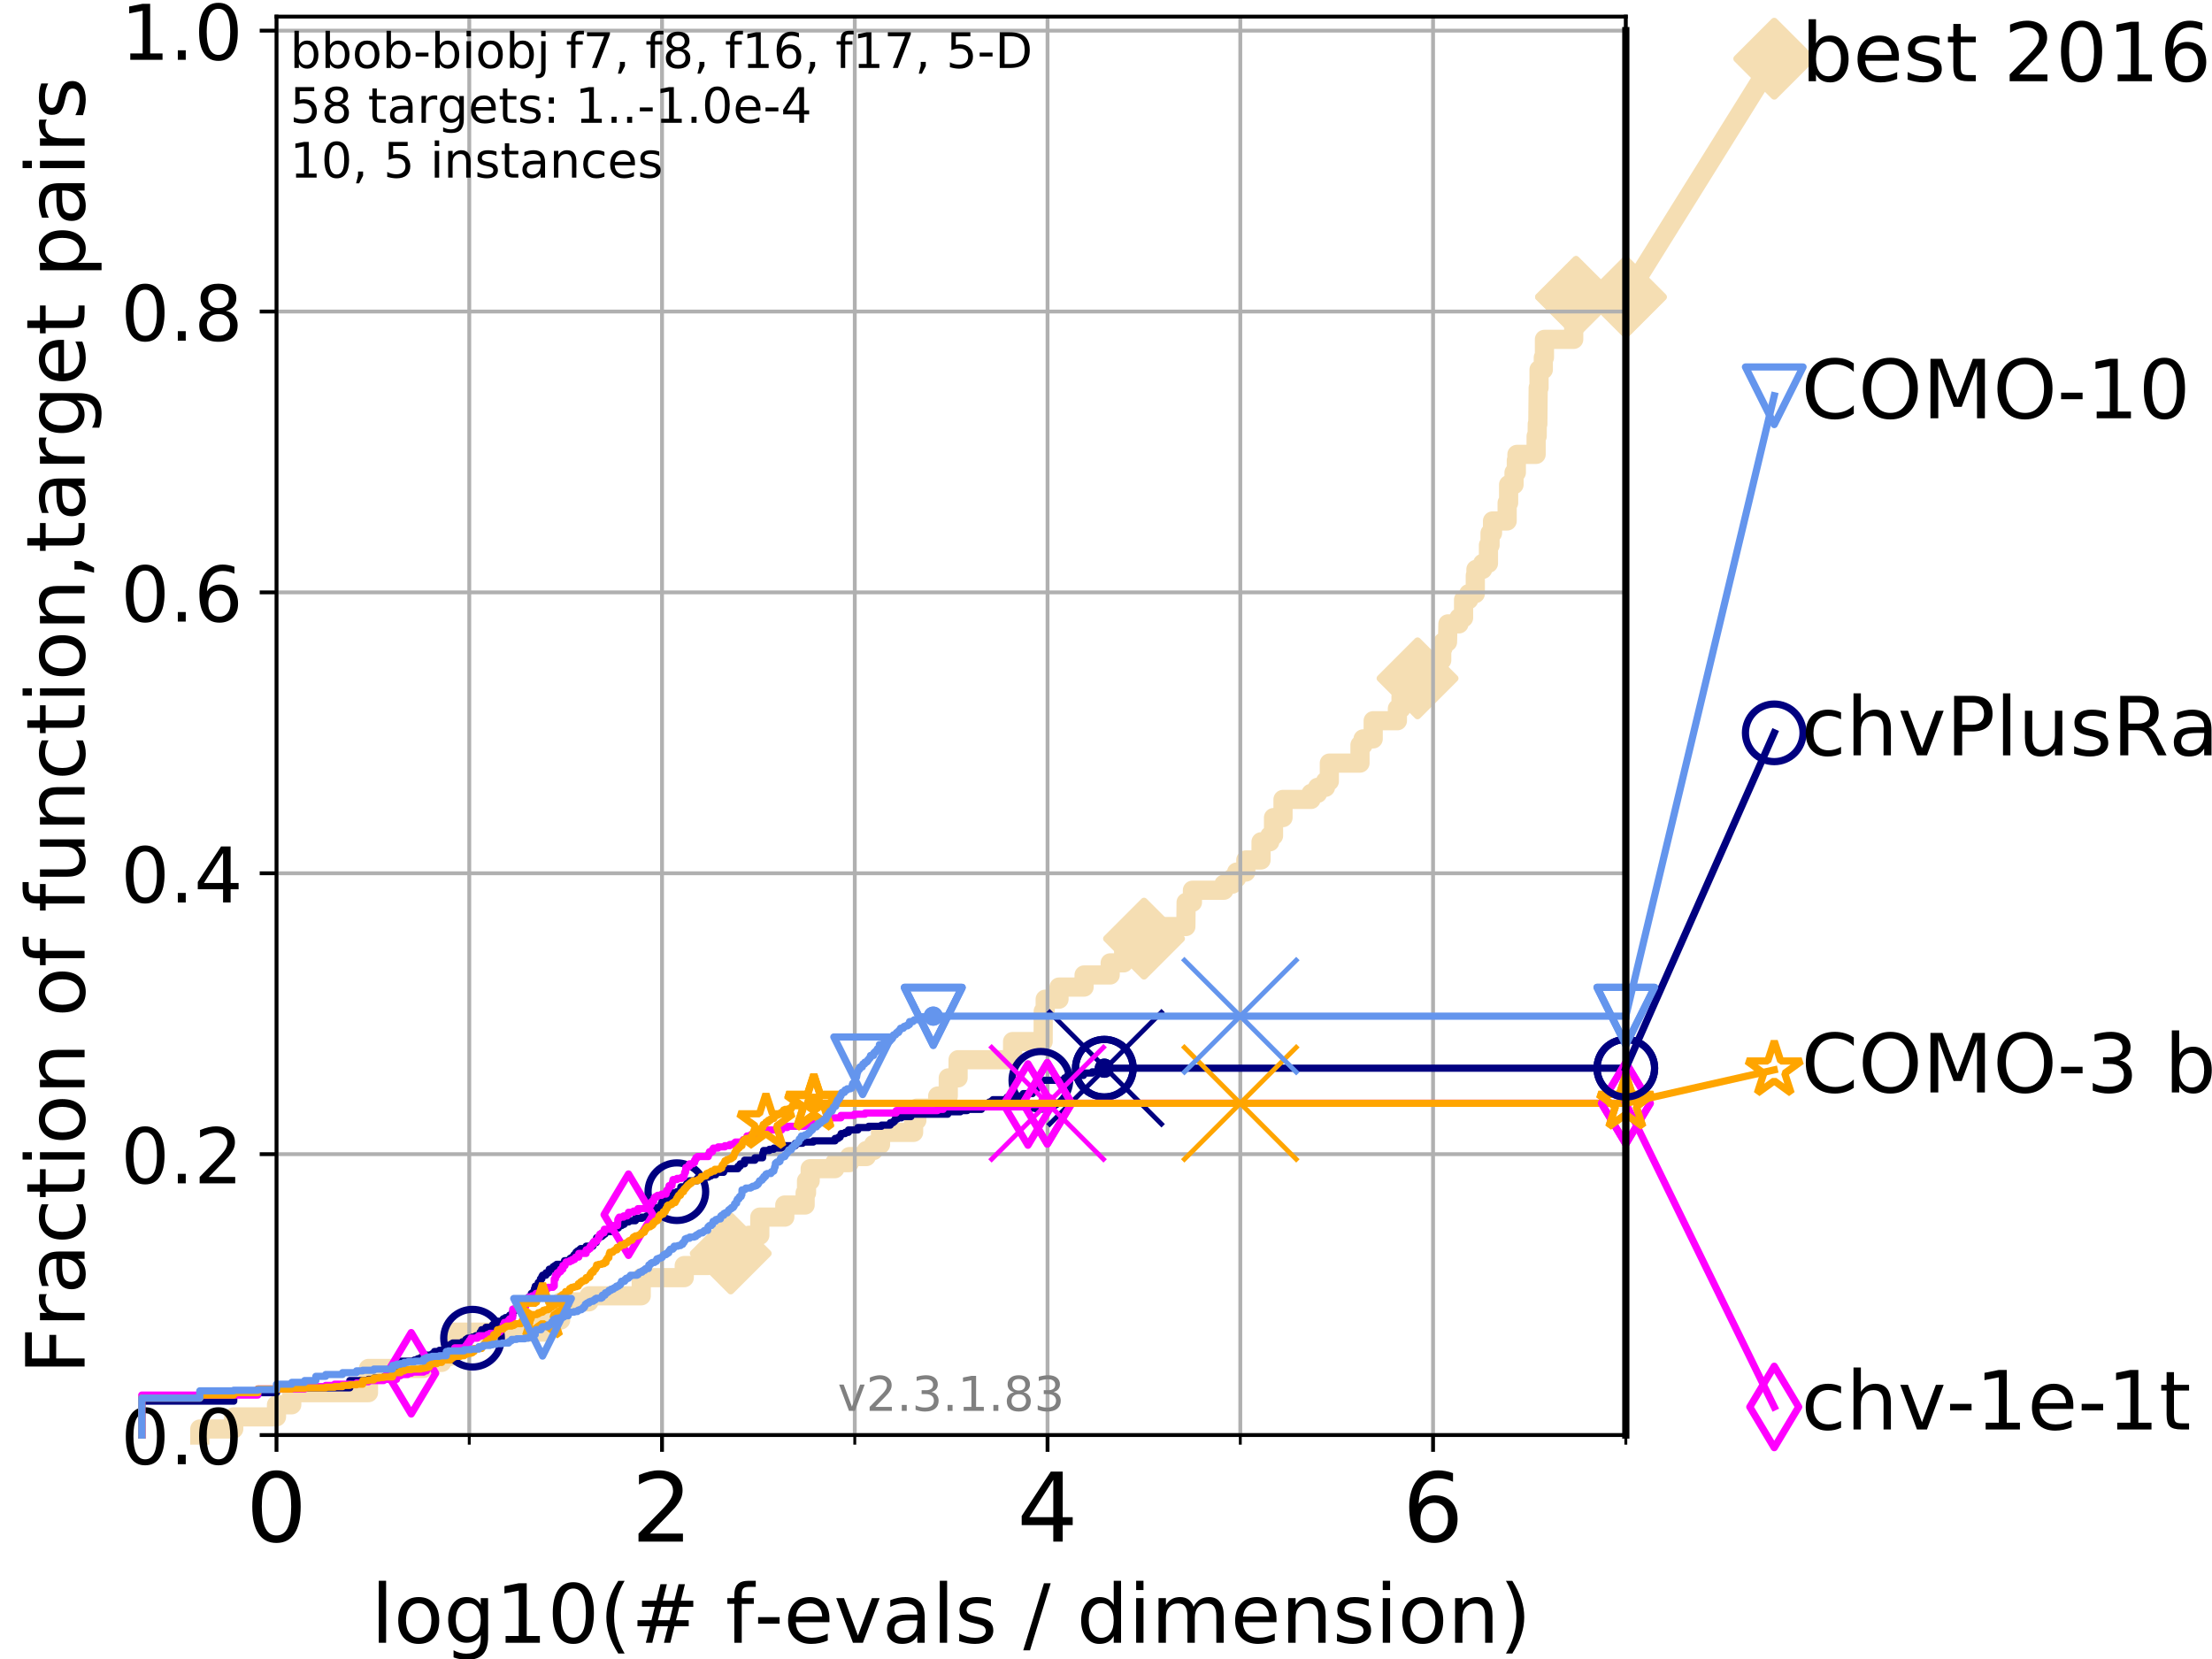 <?xml version="1.0" encoding="utf-8" standalone="no"?>
<!DOCTYPE svg PUBLIC "-//W3C//DTD SVG 1.1//EN"
  "http://www.w3.org/Graphics/SVG/1.1/DTD/svg11.dtd">
<!-- Created with matplotlib (https://matplotlib.org/) -->
<svg height="345.6pt" version="1.1" viewBox="0 0 460.8 345.6" width="460.8pt" xmlns="http://www.w3.org/2000/svg" xmlns:xlink="http://www.w3.org/1999/xlink">
 <defs>
  <style type="text/css">
*{stroke-linecap:butt;stroke-linejoin:round;}
  </style>
 </defs>
 <g id="figure_1">
  <g id="patch_1">
   <path d="M 0 345.6 
L 460.8 345.6 
L 460.8 0 
L 0 0 
z
" style="fill:#ffffff;"/>
  </g>
  <g id="axes_1">
   <g id="patch_2">
    <path d="M 57.6 298.944 
L 338.688 298.944 
L 338.688 3.456 
L 57.6 3.456 
z
" style="fill:#ffffff;"/>
   </g>
   <g id="line2d_1">
    <path d="M 41.621 298.944 
L 41.621 297.683 
L 48.692 297.683 
L 48.692 295.161 
L 57.6 295.161 
L 57.6 292.639 
L 60.78 292.639 
L 60.78 290.117 
L 76.759 290.117 
L 76.759 285.073 
L 88.256 285.073 
L 88.256 283.811 
L 92.027 283.811 
L 92.027 282.55 
L 93.864 282.55 
L 93.864 280.028 
L 94.295 280.028 
L 94.295 277.506 
L 113.311 277.506 
L 113.311 274.984 
L 116.798 274.984 
L 116.798 271.201 
L 122.699 271.201 
L 122.699 269.94 
L 133.578 269.94 
L 133.578 266.157 
L 142.54 266.157 
L 142.54 263.635 
L 147.409 263.635 
L 147.409 262.374 
L 152.223 262.374 
L 152.223 261.113 
L 156.003 261.113 
L 156.003 257.33 
L 158.282 257.33 
L 158.282 253.546 
L 163.485 253.546 
L 163.485 251.024 
L 167.723 251.024 
L 167.723 248.502 
L 168.017 248.502 
L 168.017 245.98 
L 168.776 245.98 
L 168.776 243.458 
L 173.911 243.458 
L 173.911 242.197 
L 176.965 242.197 
L 176.965 240.936 
L 180.473 240.936 
L 180.473 239.675 
L 181.977 239.675 
L 181.977 238.414 
L 183.434 238.414 
L 183.434 235.892 
L 190.321 235.892 
L 190.321 233.37 
L 191 233.37 
L 191 230.848 
L 195.339 230.848 
L 195.339 228.325 
L 197.543 228.325 
L 197.543 224.542 
L 199.587 224.542 
L 199.587 220.759 
L 210.941 220.759 
L 210.941 216.976 
L 217.307 216.976 
L 217.325 210.671 
L 217.735 210.671 
L 217.735 208.149 
L 220.609 208.149 
L 220.609 205.627 
L 225.835 205.627 
L 225.835 203.105 
L 231.273 203.105 
L 231.273 200.583 
L 234.075 200.583 
L 234.075 198.06 
L 238.321 198.06 
L 238.321 195.538 
L 242.691 195.538 
L 242.691 193.016 
L 247.038 193.016 
L 247.088 187.972 
L 248.404 187.972 
L 248.404 185.45 
L 254.967 185.45 
L 254.967 184.189 
L 256.718 184.189 
L 256.718 182.928 
L 257.616 182.928 
L 257.616 181.667 
L 259.526 181.667 
L 259.526 179.145 
L 262.699 179.145 
L 262.699 175.362 
L 264.52 175.362 
L 264.52 174.101 
L 265.298 174.101 
L 265.298 170.317 
L 267.276 170.317 
L 267.276 166.534 
L 273.116 166.534 
L 273.116 165.273 
L 274.483 165.273 
L 274.483 164.012 
L 276.126 164.012 
L 276.126 162.751 
L 276.927 162.751 
L 276.927 158.968 
L 283.312 158.968 
L 283.312 155.185 
L 283.954 155.185 
L 283.954 153.924 
L 286.061 153.924 
L 286.061 150.141 
L 291.104 150.141 
L 291.104 147.619 
L 291.86 147.619 
L 291.86 145.097 
L 292.517 145.097 
L 292.517 141.313 
L 295.301 141.313 
L 295.301 137.53 
L 300.337 137.53 
L 300.337 135.008 
L 300.608 135.008 
L 300.608 133.747 
L 301.544 133.747 
L 301.63 129.964 
L 303.932 129.964 
L 303.932 128.703 
L 304.888 128.703 
L 304.888 124.92 
L 305.972 124.92 
L 305.972 123.659 
L 307.335 123.659 
L 307.335 119.876 
L 307.466 119.876 
L 307.466 118.615 
L 308.866 118.615 
L 308.866 117.354 
L 310.071 117.354 
L 310.071 113.57 
L 310.408 113.57 
L 310.408 111.048 
L 310.918 111.048 
L 310.918 108.526 
L 313.967 108.526 
L 313.967 104.743 
L 314.273 104.743 
L 314.273 100.96 
L 315.4 100.96 
L 315.4 98.438 
L 315.88 98.438 
L 315.88 95.916 
L 316.007 95.916 
L 316.007 94.655 
L 320.004 94.655 
L 320.004 90.872 
L 320.222 90.872 
L 320.241 88.35 
L 320.357 88.35 
L 320.434 80.783 
L 320.612 80.783 
L 320.612 77 
L 321.501 77 
L 321.501 74.478 
L 321.735 74.478 
L 321.735 70.695 
L 327.832 70.695 
L 327.832 66.912 
L 328.203 66.912 
L 328.203 64.39 
L 328.318 64.39 
L 328.318 61.868 
L 338.688 61.868 
L 338.688 61.868 
" style="fill:none;stroke:#f5deb3;stroke-linecap:square;stroke-width:4;"/>
   </g>
   <g id="line2d_2">
    <defs>
     <path d="M 0 7.778 
L 7.778 0 
L 0 -7.778 
L -7.778 0 
z
" id="me16af6b3de" style="stroke:#f5deb3;stroke-linejoin:miter;stroke-width:1.5;"/>
    </defs>
    <g>
     <use style="fill:#f5deb3;stroke:#f5deb3;stroke-linejoin:miter;stroke-width:1.5;" x="152.223" xlink:href="#me16af6b3de" y="261.113"/>
     <use style="fill:#f5deb3;stroke:#f5deb3;stroke-linejoin:miter;stroke-width:1.5;" x="238.321" xlink:href="#me16af6b3de" y="195.538"/>
     <use style="fill:#f5deb3;stroke:#f5deb3;stroke-linejoin:miter;stroke-width:1.5;" x="295.301" xlink:href="#me16af6b3de" y="141.313"/>
     <use style="fill:#f5deb3;stroke:#f5deb3;stroke-linejoin:miter;stroke-width:1.5;" x="328.318" xlink:href="#me16af6b3de" y="61.868"/>
     <use style="fill:#f5deb3;stroke:#f5deb3;stroke-linejoin:miter;stroke-width:1.5;" x="328.318" xlink:href="#me16af6b3de" y="61.868"/>
     <use style="fill:#f5deb3;stroke:#f5deb3;stroke-linejoin:miter;stroke-width:1.5;" x="338.688" xlink:href="#me16af6b3de" y="61.868"/>
    </g>
   </g>
   <g id="line2d_3">
    <path style="fill:none;stroke:#f5deb3;stroke-linecap:square;stroke-width:4;"/>
    <g/>
   </g>
   <g id="line2d_4">
    <path d="M 338.688 61.868 
L 369.608 12.233 
" style="fill:none;stroke:#f5deb3;stroke-linecap:square;stroke-width:4;"/>
    <g>
     <use style="fill:#f5deb3;stroke:#f5deb3;stroke-linejoin:miter;stroke-width:1.5;" x="338.688" xlink:href="#me16af6b3de" y="61.868"/>
     <use style="fill:#f5deb3;stroke:#f5deb3;stroke-linejoin:miter;stroke-width:1.5;" x="369.608" xlink:href="#me16af6b3de" y="12.233"/>
    </g>
   </g>
   <g id="matplotlib.axis_1">
    <g id="xtick_1">
     <g id="line2d_5">
      <path clip-path="url(#p29b686d383)" d="M 57.6 298.944 
L 57.6 3.456 
" style="fill:none;stroke:#b0b0b0;stroke-linecap:square;stroke-width:0.8;"/>
     </g>
     <g id="line2d_6">
      <defs>
       <path d="M 0 0 
L 0 3.5 
" id="m2d4a2da392" style="stroke:#000000;stroke-width:0.8;"/>
      </defs>
      <g>
       <use style="stroke:#000000;stroke-width:0.8;" x="57.6" xlink:href="#m2d4a2da392" y="298.944"/>
      </g>
     </g>
     <g id="text_1">
      <!-- 0 -->
      <defs>
       <path d="M 31.781 66.406 
Q 24.172 66.406 20.328 58.906 
Q 16.5 51.422 16.5 36.375 
Q 16.5 21.391 20.328 13.891 
Q 24.172 6.391 31.781 6.391 
Q 39.453 6.391 43.281 13.891 
Q 47.125 21.391 47.125 36.375 
Q 47.125 51.422 43.281 58.906 
Q 39.453 66.406 31.781 66.406 
z
M 31.781 74.219 
Q 44.047 74.219 50.516 64.516 
Q 56.984 54.828 56.984 36.375 
Q 56.984 17.969 50.516 8.266 
Q 44.047 -1.422 31.781 -1.422 
Q 19.531 -1.422 13.062 8.266 
Q 6.594 17.969 6.594 36.375 
Q 6.594 54.828 13.062 64.516 
Q 19.531 74.219 31.781 74.219 
z
" id="DejaVuSans-48"/>
      </defs>
      <g transform="translate(51.237 321.141)scale(0.2 -0.2)">
       <use xlink:href="#DejaVuSans-48"/>
      </g>
     </g>
    </g>
    <g id="xtick_2">
     <g id="line2d_7">
      <path clip-path="url(#p29b686d383)" d="M 137.911 298.944 
L 137.911 3.456 
" style="fill:none;stroke:#b0b0b0;stroke-linecap:square;stroke-width:0.8;"/>
     </g>
     <g id="line2d_8">
      <g>
       <use style="stroke:#000000;stroke-width:0.8;" x="137.911" xlink:href="#m2d4a2da392" y="298.944"/>
      </g>
     </g>
     <g id="text_2">
      <!-- 2 -->
      <defs>
       <path d="M 19.188 8.297 
L 53.609 8.297 
L 53.609 0 
L 7.328 0 
L 7.328 8.297 
Q 12.938 14.109 22.625 23.891 
Q 32.328 33.688 34.812 36.531 
Q 39.547 41.844 41.422 45.531 
Q 43.312 49.219 43.312 52.781 
Q 43.312 58.594 39.234 62.25 
Q 35.156 65.922 28.609 65.922 
Q 23.969 65.922 18.812 64.312 
Q 13.672 62.703 7.812 59.422 
L 7.812 69.391 
Q 13.766 71.781 18.938 73 
Q 24.125 74.219 28.422 74.219 
Q 39.75 74.219 46.484 68.547 
Q 53.219 62.891 53.219 53.422 
Q 53.219 48.922 51.531 44.891 
Q 49.859 40.875 45.406 35.406 
Q 44.188 33.984 37.641 27.219 
Q 31.109 20.453 19.188 8.297 
z
" id="DejaVuSans-50"/>
      </defs>
      <g transform="translate(131.548 321.141)scale(0.2 -0.2)">
       <use xlink:href="#DejaVuSans-50"/>
      </g>
     </g>
    </g>
    <g id="xtick_3">
     <g id="line2d_9">
      <path clip-path="url(#p29b686d383)" d="M 218.222 298.944 
L 218.222 3.456 
" style="fill:none;stroke:#b0b0b0;stroke-linecap:square;stroke-width:0.8;"/>
     </g>
     <g id="line2d_10">
      <g>
       <use style="stroke:#000000;stroke-width:0.8;" x="218.222" xlink:href="#m2d4a2da392" y="298.944"/>
      </g>
     </g>
     <g id="text_3">
      <!-- 4 -->
      <defs>
       <path d="M 37.797 64.312 
L 12.891 25.391 
L 37.797 25.391 
z
M 35.203 72.906 
L 47.609 72.906 
L 47.609 25.391 
L 58.016 25.391 
L 58.016 17.188 
L 47.609 17.188 
L 47.609 0 
L 37.797 0 
L 37.797 17.188 
L 4.891 17.188 
L 4.891 26.703 
z
" id="DejaVuSans-52"/>
      </defs>
      <g transform="translate(211.859 321.141)scale(0.2 -0.2)">
       <use xlink:href="#DejaVuSans-52"/>
      </g>
     </g>
    </g>
    <g id="xtick_4">
     <g id="line2d_11">
      <path clip-path="url(#p29b686d383)" d="M 298.533 298.944 
L 298.533 3.456 
" style="fill:none;stroke:#b0b0b0;stroke-linecap:square;stroke-width:0.8;"/>
     </g>
     <g id="line2d_12">
      <g>
       <use style="stroke:#000000;stroke-width:0.8;" x="298.533" xlink:href="#m2d4a2da392" y="298.944"/>
      </g>
     </g>
     <g id="text_4">
      <!-- 6 -->
      <defs>
       <path d="M 33.016 40.375 
Q 26.375 40.375 22.484 35.828 
Q 18.609 31.297 18.609 23.391 
Q 18.609 15.531 22.484 10.953 
Q 26.375 6.391 33.016 6.391 
Q 39.656 6.391 43.531 10.953 
Q 47.406 15.531 47.406 23.391 
Q 47.406 31.297 43.531 35.828 
Q 39.656 40.375 33.016 40.375 
z
M 52.594 71.297 
L 52.594 62.312 
Q 48.875 64.062 45.094 64.984 
Q 41.312 65.922 37.594 65.922 
Q 27.828 65.922 22.672 59.328 
Q 17.531 52.734 16.797 39.406 
Q 19.672 43.656 24.016 45.922 
Q 28.375 48.188 33.594 48.188 
Q 44.578 48.188 50.953 41.516 
Q 57.328 34.859 57.328 23.391 
Q 57.328 12.156 50.688 5.359 
Q 44.047 -1.422 33.016 -1.422 
Q 20.359 -1.422 13.672 8.266 
Q 6.984 17.969 6.984 36.375 
Q 6.984 53.656 15.188 63.938 
Q 23.391 74.219 37.203 74.219 
Q 40.922 74.219 44.703 73.484 
Q 48.484 72.75 52.594 71.297 
z
" id="DejaVuSans-54"/>
      </defs>
      <g transform="translate(292.17 321.141)scale(0.2 -0.2)">
       <use xlink:href="#DejaVuSans-54"/>
      </g>
     </g>
    </g>
    <g id="xtick_5">
     <g id="line2d_13">
      <path clip-path="url(#p29b686d383)" d="M 97.755 298.944 
L 97.755 3.456 
" style="fill:none;stroke:#b0b0b0;stroke-linecap:square;stroke-width:0.8;"/>
     </g>
     <g id="line2d_14">
      <defs>
       <path d="M 0 0 
L 0 2 
" id="mfb579787d8" style="stroke:#000000;stroke-width:0.6;"/>
      </defs>
      <g>
       <use style="stroke:#000000;stroke-width:0.6;" x="97.755" xlink:href="#mfb579787d8" y="298.944"/>
      </g>
     </g>
    </g>
    <g id="xtick_6">
     <g id="line2d_15">
      <path clip-path="url(#p29b686d383)" d="M 178.066 298.944 
L 178.066 3.456 
" style="fill:none;stroke:#b0b0b0;stroke-linecap:square;stroke-width:0.8;"/>
     </g>
     <g id="line2d_16">
      <g>
       <use style="stroke:#000000;stroke-width:0.6;" x="178.066" xlink:href="#mfb579787d8" y="298.944"/>
      </g>
     </g>
    </g>
    <g id="xtick_7">
     <g id="line2d_17">
      <path clip-path="url(#p29b686d383)" d="M 258.377 298.944 
L 258.377 3.456 
" style="fill:none;stroke:#b0b0b0;stroke-linecap:square;stroke-width:0.8;"/>
     </g>
     <g id="line2d_18">
      <g>
       <use style="stroke:#000000;stroke-width:0.6;" x="258.377" xlink:href="#mfb579787d8" y="298.944"/>
      </g>
     </g>
    </g>
    <g id="xtick_8">
     <g id="line2d_19">
      <path clip-path="url(#p29b686d383)" d="M 338.688 298.944 
L 338.688 3.456 
" style="fill:none;stroke:#b0b0b0;stroke-linecap:square;stroke-width:0.8;"/>
     </g>
     <g id="line2d_20">
      <g>
       <use style="stroke:#000000;stroke-width:0.6;" x="338.688" xlink:href="#mfb579787d8" y="298.944"/>
      </g>
     </g>
    </g>
    <g id="text_5">
     <!-- log10(# f-evals / dimension) -->
     <defs>
      <path d="M 9.422 75.984 
L 18.406 75.984 
L 18.406 0 
L 9.422 0 
z
" id="DejaVuSans-108"/>
      <path d="M 30.609 48.391 
Q 23.391 48.391 19.188 42.75 
Q 14.984 37.109 14.984 27.297 
Q 14.984 17.484 19.156 11.844 
Q 23.344 6.203 30.609 6.203 
Q 37.797 6.203 41.984 11.859 
Q 46.188 17.531 46.188 27.297 
Q 46.188 37.016 41.984 42.703 
Q 37.797 48.391 30.609 48.391 
z
M 30.609 56 
Q 42.328 56 49.016 48.375 
Q 55.719 40.766 55.719 27.297 
Q 55.719 13.875 49.016 6.219 
Q 42.328 -1.422 30.609 -1.422 
Q 18.844 -1.422 12.172 6.219 
Q 5.516 13.875 5.516 27.297 
Q 5.516 40.766 12.172 48.375 
Q 18.844 56 30.609 56 
z
" id="DejaVuSans-111"/>
      <path d="M 45.406 27.984 
Q 45.406 37.75 41.375 43.109 
Q 37.359 48.484 30.078 48.484 
Q 22.859 48.484 18.828 43.109 
Q 14.797 37.75 14.797 27.984 
Q 14.797 18.266 18.828 12.891 
Q 22.859 7.516 30.078 7.516 
Q 37.359 7.516 41.375 12.891 
Q 45.406 18.266 45.406 27.984 
z
M 54.391 6.781 
Q 54.391 -7.172 48.188 -13.984 
Q 42 -20.797 29.203 -20.797 
Q 24.469 -20.797 20.266 -20.094 
Q 16.062 -19.391 12.109 -17.922 
L 12.109 -9.188 
Q 16.062 -11.328 19.922 -12.344 
Q 23.781 -13.375 27.781 -13.375 
Q 36.625 -13.375 41.016 -8.766 
Q 45.406 -4.156 45.406 5.172 
L 45.406 9.625 
Q 42.625 4.781 38.281 2.391 
Q 33.938 0 27.875 0 
Q 17.828 0 11.672 7.656 
Q 5.516 15.328 5.516 27.984 
Q 5.516 40.672 11.672 48.328 
Q 17.828 56 27.875 56 
Q 33.938 56 38.281 53.609 
Q 42.625 51.219 45.406 46.391 
L 45.406 54.688 
L 54.391 54.688 
z
" id="DejaVuSans-103"/>
      <path d="M 12.406 8.297 
L 28.516 8.297 
L 28.516 63.922 
L 10.984 60.406 
L 10.984 69.391 
L 28.422 72.906 
L 38.281 72.906 
L 38.281 8.297 
L 54.391 8.297 
L 54.391 0 
L 12.406 0 
z
" id="DejaVuSans-49"/>
      <path d="M 31 75.875 
Q 24.469 64.656 21.281 53.656 
Q 18.109 42.672 18.109 31.391 
Q 18.109 20.125 21.312 9.062 
Q 24.516 -2 31 -13.188 
L 23.188 -13.188 
Q 15.875 -1.703 12.234 9.375 
Q 8.594 20.453 8.594 31.391 
Q 8.594 42.281 12.203 53.312 
Q 15.828 64.359 23.188 75.875 
z
" id="DejaVuSans-40"/>
      <path d="M 51.125 44 
L 36.922 44 
L 32.812 27.688 
L 47.125 27.688 
z
M 43.797 71.781 
L 38.719 51.516 
L 52.984 51.516 
L 58.109 71.781 
L 65.922 71.781 
L 60.891 51.516 
L 76.125 51.516 
L 76.125 44 
L 58.984 44 
L 54.984 27.688 
L 70.516 27.688 
L 70.516 20.219 
L 53.078 20.219 
L 48 0 
L 40.188 0 
L 45.219 20.219 
L 30.906 20.219 
L 25.875 0 
L 18.016 0 
L 23.094 20.219 
L 7.719 20.219 
L 7.719 27.688 
L 24.906 27.688 
L 29 44 
L 13.281 44 
L 13.281 51.516 
L 30.906 51.516 
L 35.891 71.781 
z
" id="DejaVuSans-35"/>
      <path id="DejaVuSans-32"/>
      <path d="M 37.109 75.984 
L 37.109 68.5 
L 28.516 68.5 
Q 23.688 68.5 21.797 66.547 
Q 19.922 64.594 19.922 59.516 
L 19.922 54.688 
L 34.719 54.688 
L 34.719 47.703 
L 19.922 47.703 
L 19.922 0 
L 10.891 0 
L 10.891 47.703 
L 2.297 47.703 
L 2.297 54.688 
L 10.891 54.688 
L 10.891 58.5 
Q 10.891 67.625 15.141 71.797 
Q 19.391 75.984 28.609 75.984 
z
" id="DejaVuSans-102"/>
      <path d="M 4.891 31.391 
L 31.203 31.391 
L 31.203 23.391 
L 4.891 23.391 
z
" id="DejaVuSans-45"/>
      <path d="M 56.203 29.594 
L 56.203 25.203 
L 14.891 25.203 
Q 15.484 15.922 20.484 11.062 
Q 25.484 6.203 34.422 6.203 
Q 39.594 6.203 44.453 7.469 
Q 49.312 8.734 54.109 11.281 
L 54.109 2.781 
Q 49.266 0.734 44.188 -0.344 
Q 39.109 -1.422 33.891 -1.422 
Q 20.797 -1.422 13.156 6.188 
Q 5.516 13.812 5.516 26.812 
Q 5.516 40.234 12.766 48.109 
Q 20.016 56 32.328 56 
Q 43.359 56 49.781 48.891 
Q 56.203 41.797 56.203 29.594 
z
M 47.219 32.234 
Q 47.125 39.594 43.094 43.984 
Q 39.062 48.391 32.422 48.391 
Q 24.906 48.391 20.391 44.141 
Q 15.875 39.891 15.188 32.172 
z
" id="DejaVuSans-101"/>
      <path d="M 2.984 54.688 
L 12.5 54.688 
L 29.594 8.797 
L 46.688 54.688 
L 56.203 54.688 
L 35.688 0 
L 23.484 0 
z
" id="DejaVuSans-118"/>
      <path d="M 34.281 27.484 
Q 23.391 27.484 19.188 25 
Q 14.984 22.516 14.984 16.5 
Q 14.984 11.719 18.141 8.906 
Q 21.297 6.109 26.703 6.109 
Q 34.188 6.109 38.703 11.406 
Q 43.219 16.703 43.219 25.484 
L 43.219 27.484 
z
M 52.203 31.203 
L 52.203 0 
L 43.219 0 
L 43.219 8.297 
Q 40.141 3.328 35.547 0.953 
Q 30.953 -1.422 24.312 -1.422 
Q 15.922 -1.422 10.953 3.297 
Q 6 8.016 6 15.922 
Q 6 25.141 12.172 29.828 
Q 18.359 34.516 30.609 34.516 
L 43.219 34.516 
L 43.219 35.406 
Q 43.219 41.609 39.141 45 
Q 35.062 48.391 27.688 48.391 
Q 23 48.391 18.547 47.266 
Q 14.109 46.141 10.016 43.891 
L 10.016 52.203 
Q 14.938 54.109 19.578 55.047 
Q 24.219 56 28.609 56 
Q 40.484 56 46.344 49.844 
Q 52.203 43.703 52.203 31.203 
z
" id="DejaVuSans-97"/>
      <path d="M 44.281 53.078 
L 44.281 44.578 
Q 40.484 46.531 36.375 47.5 
Q 32.281 48.484 27.875 48.484 
Q 21.188 48.484 17.844 46.438 
Q 14.5 44.391 14.5 40.281 
Q 14.5 37.156 16.891 35.375 
Q 19.281 33.594 26.516 31.984 
L 29.594 31.297 
Q 39.156 29.25 43.188 25.516 
Q 47.219 21.781 47.219 15.094 
Q 47.219 7.469 41.188 3.016 
Q 35.156 -1.422 24.609 -1.422 
Q 20.219 -1.422 15.453 -0.562 
Q 10.688 0.297 5.422 2 
L 5.422 11.281 
Q 10.406 8.688 15.234 7.391 
Q 20.062 6.109 24.812 6.109 
Q 31.156 6.109 34.562 8.281 
Q 37.984 10.453 37.984 14.406 
Q 37.984 18.062 35.516 20.016 
Q 33.062 21.969 24.703 23.781 
L 21.578 24.516 
Q 13.234 26.266 9.516 29.906 
Q 5.812 33.547 5.812 39.891 
Q 5.812 47.609 11.281 51.797 
Q 16.75 56 26.812 56 
Q 31.781 56 36.172 55.266 
Q 40.578 54.547 44.281 53.078 
z
" id="DejaVuSans-115"/>
      <path d="M 25.391 72.906 
L 33.688 72.906 
L 8.297 -9.281 
L 0 -9.281 
z
" id="DejaVuSans-47"/>
      <path d="M 45.406 46.391 
L 45.406 75.984 
L 54.391 75.984 
L 54.391 0 
L 45.406 0 
L 45.406 8.203 
Q 42.578 3.328 38.25 0.953 
Q 33.938 -1.422 27.875 -1.422 
Q 17.969 -1.422 11.734 6.484 
Q 5.516 14.406 5.516 27.297 
Q 5.516 40.188 11.734 48.094 
Q 17.969 56 27.875 56 
Q 33.938 56 38.25 53.625 
Q 42.578 51.266 45.406 46.391 
z
M 14.797 27.297 
Q 14.797 17.391 18.875 11.75 
Q 22.953 6.109 30.078 6.109 
Q 37.203 6.109 41.297 11.75 
Q 45.406 17.391 45.406 27.297 
Q 45.406 37.203 41.297 42.844 
Q 37.203 48.484 30.078 48.484 
Q 22.953 48.484 18.875 42.844 
Q 14.797 37.203 14.797 27.297 
z
" id="DejaVuSans-100"/>
      <path d="M 9.422 54.688 
L 18.406 54.688 
L 18.406 0 
L 9.422 0 
z
M 9.422 75.984 
L 18.406 75.984 
L 18.406 64.594 
L 9.422 64.594 
z
" id="DejaVuSans-105"/>
      <path d="M 52 44.188 
Q 55.375 50.25 60.062 53.125 
Q 64.75 56 71.094 56 
Q 79.641 56 84.281 50.016 
Q 88.922 44.047 88.922 33.016 
L 88.922 0 
L 79.891 0 
L 79.891 32.719 
Q 79.891 40.578 77.094 44.375 
Q 74.312 48.188 68.609 48.188 
Q 61.625 48.188 57.562 43.547 
Q 53.516 38.922 53.516 30.906 
L 53.516 0 
L 44.484 0 
L 44.484 32.719 
Q 44.484 40.625 41.703 44.406 
Q 38.922 48.188 33.109 48.188 
Q 26.219 48.188 22.156 43.531 
Q 18.109 38.875 18.109 30.906 
L 18.109 0 
L 9.078 0 
L 9.078 54.688 
L 18.109 54.688 
L 18.109 46.188 
Q 21.188 51.219 25.484 53.609 
Q 29.781 56 35.688 56 
Q 41.656 56 45.828 52.969 
Q 50 49.953 52 44.188 
z
" id="DejaVuSans-109"/>
      <path d="M 54.891 33.016 
L 54.891 0 
L 45.906 0 
L 45.906 32.719 
Q 45.906 40.484 42.875 44.328 
Q 39.844 48.188 33.797 48.188 
Q 26.516 48.188 22.312 43.547 
Q 18.109 38.922 18.109 30.906 
L 18.109 0 
L 9.078 0 
L 9.078 54.688 
L 18.109 54.688 
L 18.109 46.188 
Q 21.344 51.125 25.703 53.562 
Q 30.078 56 35.797 56 
Q 45.219 56 50.047 50.172 
Q 54.891 44.344 54.891 33.016 
z
" id="DejaVuSans-110"/>
      <path d="M 8.016 75.875 
L 15.828 75.875 
Q 23.141 64.359 26.781 53.312 
Q 30.422 42.281 30.422 31.391 
Q 30.422 20.453 26.781 9.375 
Q 23.141 -1.703 15.828 -13.188 
L 8.016 -13.188 
Q 14.5 -2 17.703 9.062 
Q 20.906 20.125 20.906 31.391 
Q 20.906 42.672 17.703 53.656 
Q 14.5 64.656 8.016 75.875 
z
" id="DejaVuSans-41"/>
     </defs>
     <g transform="translate(77.303 342.218)scale(0.17 -0.17)">
      <use xlink:href="#DejaVuSans-108"/>
      <use x="27.783" xlink:href="#DejaVuSans-111"/>
      <use x="88.965" xlink:href="#DejaVuSans-103"/>
      <use x="152.441" xlink:href="#DejaVuSans-49"/>
      <use x="216.064" xlink:href="#DejaVuSans-48"/>
      <use x="279.688" xlink:href="#DejaVuSans-40"/>
      <use x="318.701" xlink:href="#DejaVuSans-35"/>
      <use x="402.49" xlink:href="#DejaVuSans-32"/>
      <use x="434.277" xlink:href="#DejaVuSans-102"/>
      <use x="469.404" xlink:href="#DejaVuSans-45"/>
      <use x="505.488" xlink:href="#DejaVuSans-101"/>
      <use x="567.012" xlink:href="#DejaVuSans-118"/>
      <use x="626.191" xlink:href="#DejaVuSans-97"/>
      <use x="687.471" xlink:href="#DejaVuSans-108"/>
      <use x="715.254" xlink:href="#DejaVuSans-115"/>
      <use x="767.354" xlink:href="#DejaVuSans-32"/>
      <use x="799.141" xlink:href="#DejaVuSans-47"/>
      <use x="832.832" xlink:href="#DejaVuSans-32"/>
      <use x="864.619" xlink:href="#DejaVuSans-100"/>
      <use x="928.096" xlink:href="#DejaVuSans-105"/>
      <use x="955.879" xlink:href="#DejaVuSans-109"/>
      <use x="1053.291" xlink:href="#DejaVuSans-101"/>
      <use x="1114.814" xlink:href="#DejaVuSans-110"/>
      <use x="1178.193" xlink:href="#DejaVuSans-115"/>
      <use x="1230.293" xlink:href="#DejaVuSans-105"/>
      <use x="1258.076" xlink:href="#DejaVuSans-111"/>
      <use x="1319.258" xlink:href="#DejaVuSans-110"/>
      <use x="1382.637" xlink:href="#DejaVuSans-41"/>
     </g>
    </g>
   </g>
   <g id="matplotlib.axis_2">
    <g id="ytick_1">
     <g id="line2d_21">
      <path clip-path="url(#p29b686d383)" d="M 57.6 298.944 
L 338.688 298.944 
" style="fill:none;stroke:#b0b0b0;stroke-linecap:square;stroke-width:0.8;"/>
     </g>
     <g id="line2d_22">
      <defs>
       <path d="M 0 0 
L -3.5 0 
" id="m254abb8c0b" style="stroke:#000000;stroke-width:0.8;"/>
      </defs>
      <g>
       <use style="stroke:#000000;stroke-width:0.8;" x="57.6" xlink:href="#m254abb8c0b" y="298.944"/>
      </g>
     </g>
     <g id="text_6">
      <!-- 0.0 -->
      <defs>
       <path d="M 10.688 12.406 
L 21 12.406 
L 21 0 
L 10.688 0 
z
" id="DejaVuSans-46"/>
      </defs>
      <g transform="translate(25.155 305.023)scale(0.16 -0.16)">
       <use xlink:href="#DejaVuSans-48"/>
       <use x="63.623" xlink:href="#DejaVuSans-46"/>
       <use x="95.41" xlink:href="#DejaVuSans-48"/>
      </g>
     </g>
    </g>
    <g id="ytick_2">
     <g id="line2d_23">
      <path clip-path="url(#p29b686d383)" d="M 57.6 240.432 
L 338.688 240.432 
" style="fill:none;stroke:#b0b0b0;stroke-linecap:square;stroke-width:0.8;"/>
     </g>
     <g id="line2d_24">
      <g>
       <use style="stroke:#000000;stroke-width:0.8;" x="57.6" xlink:href="#m254abb8c0b" y="240.432"/>
      </g>
     </g>
     <g id="text_7">
      <!-- 0.2 -->
      <g transform="translate(25.155 246.51)scale(0.16 -0.16)">
       <use xlink:href="#DejaVuSans-48"/>
       <use x="63.623" xlink:href="#DejaVuSans-46"/>
       <use x="95.41" xlink:href="#DejaVuSans-50"/>
      </g>
     </g>
    </g>
    <g id="ytick_3">
     <g id="line2d_25">
      <path clip-path="url(#p29b686d383)" d="M 57.6 181.919 
L 338.688 181.919 
" style="fill:none;stroke:#b0b0b0;stroke-linecap:square;stroke-width:0.8;"/>
     </g>
     <g id="line2d_26">
      <g>
       <use style="stroke:#000000;stroke-width:0.8;" x="57.6" xlink:href="#m254abb8c0b" y="181.919"/>
      </g>
     </g>
     <g id="text_8">
      <!-- 0.4 -->
      <g transform="translate(25.155 187.998)scale(0.16 -0.16)">
       <use xlink:href="#DejaVuSans-48"/>
       <use x="63.623" xlink:href="#DejaVuSans-46"/>
       <use x="95.41" xlink:href="#DejaVuSans-52"/>
      </g>
     </g>
    </g>
    <g id="ytick_4">
     <g id="line2d_27">
      <path clip-path="url(#p29b686d383)" d="M 57.6 123.407 
L 338.688 123.407 
" style="fill:none;stroke:#b0b0b0;stroke-linecap:square;stroke-width:0.8;"/>
     </g>
     <g id="line2d_28">
      <g>
       <use style="stroke:#000000;stroke-width:0.8;" x="57.6" xlink:href="#m254abb8c0b" y="123.407"/>
      </g>
     </g>
     <g id="text_9">
      <!-- 0.6 -->
      <g transform="translate(25.155 129.485)scale(0.16 -0.16)">
       <use xlink:href="#DejaVuSans-48"/>
       <use x="63.623" xlink:href="#DejaVuSans-46"/>
       <use x="95.41" xlink:href="#DejaVuSans-54"/>
      </g>
     </g>
    </g>
    <g id="ytick_5">
     <g id="line2d_29">
      <path clip-path="url(#p29b686d383)" d="M 57.6 64.894 
L 338.688 64.894 
" style="fill:none;stroke:#b0b0b0;stroke-linecap:square;stroke-width:0.8;"/>
     </g>
     <g id="line2d_30">
      <g>
       <use style="stroke:#000000;stroke-width:0.8;" x="57.6" xlink:href="#m254abb8c0b" y="64.894"/>
      </g>
     </g>
     <g id="text_10">
      <!-- 0.8 -->
      <defs>
       <path d="M 31.781 34.625 
Q 24.75 34.625 20.719 30.859 
Q 16.703 27.094 16.703 20.516 
Q 16.703 13.922 20.719 10.156 
Q 24.75 6.391 31.781 6.391 
Q 38.812 6.391 42.859 10.172 
Q 46.922 13.969 46.922 20.516 
Q 46.922 27.094 42.891 30.859 
Q 38.875 34.625 31.781 34.625 
z
M 21.922 38.812 
Q 15.578 40.375 12.031 44.719 
Q 8.5 49.078 8.5 55.328 
Q 8.5 64.062 14.719 69.141 
Q 20.953 74.219 31.781 74.219 
Q 42.672 74.219 48.875 69.141 
Q 55.078 64.062 55.078 55.328 
Q 55.078 49.078 51.531 44.719 
Q 48 40.375 41.703 38.812 
Q 48.828 37.156 52.797 32.312 
Q 56.781 27.484 56.781 20.516 
Q 56.781 9.906 50.312 4.234 
Q 43.844 -1.422 31.781 -1.422 
Q 19.734 -1.422 13.25 4.234 
Q 6.781 9.906 6.781 20.516 
Q 6.781 27.484 10.781 32.312 
Q 14.797 37.156 21.922 38.812 
z
M 18.312 54.391 
Q 18.312 48.734 21.844 45.562 
Q 25.391 42.391 31.781 42.391 
Q 38.141 42.391 41.719 45.562 
Q 45.312 48.734 45.312 54.391 
Q 45.312 60.062 41.719 63.234 
Q 38.141 66.406 31.781 66.406 
Q 25.391 66.406 21.844 63.234 
Q 18.312 60.062 18.312 54.391 
z
" id="DejaVuSans-56"/>
      </defs>
      <g transform="translate(25.155 70.973)scale(0.16 -0.16)">
       <use xlink:href="#DejaVuSans-48"/>
       <use x="63.623" xlink:href="#DejaVuSans-46"/>
       <use x="95.41" xlink:href="#DejaVuSans-56"/>
      </g>
     </g>
    </g>
    <g id="ytick_6">
     <g id="line2d_31">
      <path clip-path="url(#p29b686d383)" d="M 57.6 6.382 
L 338.688 6.382 
" style="fill:none;stroke:#b0b0b0;stroke-linecap:square;stroke-width:0.8;"/>
     </g>
     <g id="line2d_32">
      <g>
       <use style="stroke:#000000;stroke-width:0.8;" x="57.6" xlink:href="#m254abb8c0b" y="6.382"/>
      </g>
     </g>
     <g id="text_11">
      <!-- 1.0 -->
      <g transform="translate(25.155 12.46)scale(0.16 -0.16)">
       <use xlink:href="#DejaVuSans-49"/>
       <use x="63.623" xlink:href="#DejaVuSans-46"/>
       <use x="95.41" xlink:href="#DejaVuSans-48"/>
      </g>
     </g>
    </g>
    <g id="text_12">
     <!-- Fraction of function,target pairs -->
     <defs>
      <path d="M 9.812 72.906 
L 51.703 72.906 
L 51.703 64.594 
L 19.672 64.594 
L 19.672 43.109 
L 48.578 43.109 
L 48.578 34.812 
L 19.672 34.812 
L 19.672 0 
L 9.812 0 
z
" id="DejaVuSans-70"/>
      <path d="M 41.109 46.297 
Q 39.594 47.172 37.812 47.578 
Q 36.031 48 33.891 48 
Q 26.266 48 22.188 43.047 
Q 18.109 38.094 18.109 28.812 
L 18.109 0 
L 9.078 0 
L 9.078 54.688 
L 18.109 54.688 
L 18.109 46.188 
Q 20.953 51.172 25.484 53.578 
Q 30.031 56 36.531 56 
Q 37.453 56 38.578 55.875 
Q 39.703 55.766 41.062 55.516 
z
" id="DejaVuSans-114"/>
      <path d="M 48.781 52.594 
L 48.781 44.188 
Q 44.969 46.297 41.141 47.344 
Q 37.312 48.391 33.406 48.391 
Q 24.656 48.391 19.812 42.844 
Q 14.984 37.312 14.984 27.297 
Q 14.984 17.281 19.812 11.734 
Q 24.656 6.203 33.406 6.203 
Q 37.312 6.203 41.141 7.25 
Q 44.969 8.297 48.781 10.406 
L 48.781 2.094 
Q 45.016 0.344 40.984 -0.531 
Q 36.969 -1.422 32.422 -1.422 
Q 20.062 -1.422 12.781 6.344 
Q 5.516 14.109 5.516 27.297 
Q 5.516 40.672 12.859 48.328 
Q 20.219 56 33.016 56 
Q 37.156 56 41.109 55.141 
Q 45.062 54.297 48.781 52.594 
z
" id="DejaVuSans-99"/>
      <path d="M 18.312 70.219 
L 18.312 54.688 
L 36.812 54.688 
L 36.812 47.703 
L 18.312 47.703 
L 18.312 18.016 
Q 18.312 11.328 20.141 9.422 
Q 21.969 7.516 27.594 7.516 
L 36.812 7.516 
L 36.812 0 
L 27.594 0 
Q 17.188 0 13.234 3.875 
Q 9.281 7.766 9.281 18.016 
L 9.281 47.703 
L 2.688 47.703 
L 2.688 54.688 
L 9.281 54.688 
L 9.281 70.219 
z
" id="DejaVuSans-116"/>
      <path d="M 8.5 21.578 
L 8.5 54.688 
L 17.484 54.688 
L 17.484 21.922 
Q 17.484 14.156 20.5 10.266 
Q 23.531 6.391 29.594 6.391 
Q 36.859 6.391 41.078 11.031 
Q 45.312 15.672 45.312 23.688 
L 45.312 54.688 
L 54.297 54.688 
L 54.297 0 
L 45.312 0 
L 45.312 8.406 
Q 42.047 3.422 37.719 1 
Q 33.406 -1.422 27.688 -1.422 
Q 18.266 -1.422 13.375 4.438 
Q 8.5 10.297 8.5 21.578 
z
M 31.109 56 
z
" id="DejaVuSans-117"/>
      <path d="M 11.719 12.406 
L 22.016 12.406 
L 22.016 4 
L 14.016 -11.625 
L 7.719 -11.625 
L 11.719 4 
z
" id="DejaVuSans-44"/>
      <path d="M 18.109 8.203 
L 18.109 -20.797 
L 9.078 -20.797 
L 9.078 54.688 
L 18.109 54.688 
L 18.109 46.391 
Q 20.953 51.266 25.266 53.625 
Q 29.594 56 35.594 56 
Q 45.562 56 51.781 48.094 
Q 58.016 40.188 58.016 27.297 
Q 58.016 14.406 51.781 6.484 
Q 45.562 -1.422 35.594 -1.422 
Q 29.594 -1.422 25.266 0.953 
Q 20.953 3.328 18.109 8.203 
z
M 48.688 27.297 
Q 48.688 37.203 44.609 42.844 
Q 40.531 48.484 33.406 48.484 
Q 26.266 48.484 22.188 42.844 
Q 18.109 37.203 18.109 27.297 
Q 18.109 17.391 22.188 11.75 
Q 26.266 6.109 33.406 6.109 
Q 40.531 6.109 44.609 11.75 
Q 48.688 17.391 48.688 27.297 
z
" id="DejaVuSans-112"/>
     </defs>
     <g transform="translate(17.62 286.339)rotate(-90)scale(0.17 -0.17)">
      <use xlink:href="#DejaVuSans-70"/>
      <use x="57.41" xlink:href="#DejaVuSans-114"/>
      <use x="98.523" xlink:href="#DejaVuSans-97"/>
      <use x="159.803" xlink:href="#DejaVuSans-99"/>
      <use x="214.783" xlink:href="#DejaVuSans-116"/>
      <use x="253.992" xlink:href="#DejaVuSans-105"/>
      <use x="281.775" xlink:href="#DejaVuSans-111"/>
      <use x="342.957" xlink:href="#DejaVuSans-110"/>
      <use x="406.336" xlink:href="#DejaVuSans-32"/>
      <use x="438.123" xlink:href="#DejaVuSans-111"/>
      <use x="499.305" xlink:href="#DejaVuSans-102"/>
      <use x="534.51" xlink:href="#DejaVuSans-32"/>
      <use x="566.297" xlink:href="#DejaVuSans-102"/>
      <use x="601.502" xlink:href="#DejaVuSans-117"/>
      <use x="664.881" xlink:href="#DejaVuSans-110"/>
      <use x="728.26" xlink:href="#DejaVuSans-99"/>
      <use x="783.24" xlink:href="#DejaVuSans-116"/>
      <use x="822.449" xlink:href="#DejaVuSans-105"/>
      <use x="850.232" xlink:href="#DejaVuSans-111"/>
      <use x="911.414" xlink:href="#DejaVuSans-110"/>
      <use x="974.793" xlink:href="#DejaVuSans-44"/>
      <use x="1006.58" xlink:href="#DejaVuSans-116"/>
      <use x="1045.789" xlink:href="#DejaVuSans-97"/>
      <use x="1107.068" xlink:href="#DejaVuSans-114"/>
      <use x="1148.166" xlink:href="#DejaVuSans-103"/>
      <use x="1211.643" xlink:href="#DejaVuSans-101"/>
      <use x="1273.166" xlink:href="#DejaVuSans-116"/>
      <use x="1312.375" xlink:href="#DejaVuSans-32"/>
      <use x="1344.162" xlink:href="#DejaVuSans-112"/>
      <use x="1407.639" xlink:href="#DejaVuSans-97"/>
      <use x="1468.918" xlink:href="#DejaVuSans-105"/>
      <use x="1496.701" xlink:href="#DejaVuSans-114"/>
      <use x="1537.814" xlink:href="#DejaVuSans-115"/>
     </g>
    </g>
   </g>
   <g id="line2d_33">
    <defs>
     <path d="M 0 1.5 
C 0.398 1.5 0.779 1.342 1.061 1.061 
C 1.342 0.779 1.5 0.398 1.5 0 
C 1.5 -0.398 1.342 -0.779 1.061 -1.061 
C 0.779 -1.342 0.398 -1.5 0 -1.5 
C -0.398 -1.5 -0.779 -1.342 -1.061 -1.061 
C -1.342 -0.779 -1.5 -0.398 -1.5 0 
C -1.5 0.398 -1.342 0.779 -1.061 1.061 
C -0.779 1.342 -0.398 1.5 0 1.5 
z
" id="m952121a35c" style="stroke:#f5deb3;"/>
    </defs>
    <g>
     <use style="fill:#f5deb3;stroke:#f5deb3;" x="340.793" xlink:href="#m952121a35c" y="59.346"/>
     <use style="fill:#f5deb3;stroke:#f5deb3;" x="340.793" xlink:href="#m952121a35c" y="59.346"/>
    </g>
   </g>
   <g id="line2d_34">
    <defs>
     <path d="M 0 1.5 
C 0.398 1.5 0.779 1.342 1.061 1.061 
C 1.342 0.779 1.5 0.398 1.5 0 
C 1.5 -0.398 1.342 -0.779 1.061 -1.061 
C 0.779 -1.342 0.398 -1.5 0 -1.5 
C -0.398 -1.5 -0.779 -1.342 -1.061 -1.061 
C -1.342 -0.779 -1.5 -0.398 -1.5 0 
C -1.5 0.398 -1.342 0.779 -1.061 1.061 
C -0.779 1.342 -0.398 1.5 0 1.5 
z
" id="me7b8bc7c15" style="stroke:#000080;"/>
    </defs>
    <g>
     <use style="fill:#000080;stroke:#000080;" x="230.052" xlink:href="#me7b8bc7c15" y="222.525"/>
     <use style="fill:#000080;stroke:#000080;" x="230.052" xlink:href="#me7b8bc7c15" y="222.525"/>
    </g>
   </g>
   <g id="line2d_35">
    <path d="M 29.533 298.944 
L 29.533 291.882 
L 48.692 291.882 
L 48.692 290.369 
L 53.709 290.369 
L 53.709 290.117 
L 57.6 290.117 
L 57.6 289.36 
L 60.78 289.36 
L 60.78 289.108 
L 72.868 289.108 
L 72.868 287.595 
L 76.759 287.595 
L 76.759 287.342 
L 77.885 287.342 
L 77.885 287.09 
L 79.939 287.09 
L 79.939 286.838 
L 81.776 286.838 
L 81.776 286.586 
L 82.627 286.586 
L 82.627 285.073 
L 83.438 285.073 
L 83.438 283.559 
L 86.351 283.559 
L 86.351 283.307 
L 87.01 283.307 
L 87.01 283.055 
L 87.644 283.055 
L 87.644 282.803 
L 88.847 282.803 
L 88.847 282.298 
L 89.973 282.298 
L 89.973 282.046 
L 90.509 282.046 
L 90.509 281.542 
L 91.535 281.542 
L 91.535 281.289 
L 92.504 281.289 
L 92.504 281.037 
L 93.422 281.037 
L 93.422 280.533 
L 93.864 280.533 
L 93.864 280.028 
L 94.295 280.028 
L 94.295 279.776 
L 96.301 279.776 
L 96.301 279.524 
L 97.044 279.524 
L 97.044 279.019 
L 97.403 279.019 
L 97.403 278.767 
L 98.439 278.767 
L 98.439 278.515 
L 99.098 278.515 
L 99.098 278.263 
L 100.04 278.263 
L 100.04 277.506 
L 100.344 277.506 
L 100.344 277.002 
L 101.223 277.002 
L 101.223 276.497 
L 102.597 276.497 
L 102.597 275.993 
L 102.859 275.993 
L 102.859 275.741 
L 103.623 275.741 
L 103.623 275.236 
L 104.826 275.236 
L 104.826 274.732 
L 105.285 274.732 
L 105.285 274.48 
L 105.952 274.48 
L 105.952 274.228 
L 106.169 274.228 
L 106.169 273.975 
L 106.803 273.975 
L 106.803 273.219 
L 107.009 273.219 
L 107.009 272.966 
L 107.415 272.966 
L 107.415 272.462 
L 107.614 272.462 
L 107.614 272.21 
L 108.389 272.21 
L 108.389 271.958 
L 108.578 271.958 
L 108.578 271.453 
L 108.949 271.453 
L 108.949 271.201 
L 109.312 271.201 
L 109.312 270.949 
L 109.843 270.949 
L 109.843 270.444 
L 110.189 270.444 
L 110.189 270.192 
L 110.694 270.192 
L 110.694 269.436 
L 111.186 269.436 
L 111.186 268.931 
L 111.346 268.931 
L 111.346 268.427 
L 111.506 268.427 
L 111.506 267.922 
L 112.128 267.922 
L 112.128 267.166 
L 112.432 267.166 
L 112.432 266.913 
L 112.581 266.913 
L 112.581 266.409 
L 112.877 266.409 
L 112.877 265.905 
L 113.023 265.905 
L 113.023 265.652 
L 113.735 265.652 
L 113.735 265.148 
L 114.284 265.148 
L 114.284 264.896 
L 114.419 264.896 
L 114.419 264.391 
L 115.206 264.391 
L 115.206 263.887 
L 115.586 263.887 
L 115.586 263.635 
L 115.959 263.635 
L 115.959 263.383 
L 117.598 263.383 
L 117.598 262.626 
L 118.787 262.626 
L 118.787 262.121 
L 119.199 262.121 
L 119.199 261.869 
L 119.503 261.869 
L 119.603 261.365 
L 119.997 261.365 
L 119.997 260.86 
L 120.287 260.86 
L 120.287 260.608 
L 120.666 260.608 
L 120.666 260.356 
L 120.945 260.356 
L 120.945 260.104 
L 122.105 260.104 
L 122.105 259.599 
L 123.514 259.599 
L 123.594 258.843 
L 124.216 258.843 
L 124.293 257.834 
L 124.892 257.834 
L 124.892 257.582 
L 125.399 257.582 
L 125.399 257.33 
L 125.683 257.33 
L 125.683 257.077 
L 126.031 257.077 
L 126.1 256.573 
L 127.548 256.573 
L 127.548 256.321 
L 127.737 256.321 
L 127.737 256.068 
L 128.23 256.068 
L 128.23 255.816 
L 128.827 255.816 
L 128.827 255.312 
L 129.518 255.312 
L 129.518 255.06 
L 130.019 255.06 
L 130.019 254.807 
L 130.237 254.807 
L 130.237 254.555 
L 130.979 254.555 
L 130.979 254.303 
L 132.375 254.303 
L 132.375 253.799 
L 133.712 253.799 
L 133.712 253.546 
L 134.661 253.546 
L 134.661 253.294 
L 135.8 253.294 
L 135.8 252.79 
L 136.073 252.79 
L 136.073 252.033 
L 136.906 252.033 
L 136.98 251.529 
L 137.594 251.529 
L 137.594 251.277 
L 137.736 251.277 
L 137.736 250.772 
L 137.911 250.772 
L 137.911 250.268 
L 138.728 250.268 
L 138.728 250.015 
L 139.35 250.015 
L 139.35 249.511 
L 140.104 249.511 
L 140.196 248.502 
L 141.003 248.502 
L 141.003 248.25 
L 141.634 248.25 
L 141.634 247.998 
L 141.774 247.998 
L 141.83 247.241 
L 142.963 247.241 
L 142.963 246.737 
L 143.093 246.737 
L 143.093 246.485 
L 143.375 246.485 
L 143.375 246.232 
L 143.629 246.232 
L 143.629 245.98 
L 145.236 245.98 
L 145.236 245.476 
L 145.998 245.476 
L 145.998 245.223 
L 147.59 245.223 
L 147.59 244.971 
L 148.123 244.971 
L 148.123 244.719 
L 149.104 244.719 
L 149.104 244.215 
L 150.733 244.215 
L 150.733 243.71 
L 151.031 243.71 
L 151.031 243.458 
L 153.736 243.458 
L 153.736 242.954 
L 154.195 242.954 
L 154.195 242.449 
L 155.09 242.449 
L 155.09 241.693 
L 157.255 241.693 
L 157.255 241.188 
L 158.858 241.188 
L 158.921 240.179 
L 159.067 240.179 
L 159.067 239.675 
L 160.278 239.675 
L 160.278 239.423 
L 161.183 239.423 
L 161.183 239.17 
L 162.771 239.17 
L 162.771 238.918 
L 163.453 238.918 
L 163.453 238.666 
L 165.69 238.666 
L 165.69 238.162 
L 167.191 238.162 
L 167.191 237.909 
L 169.44 237.909 
L 169.44 237.657 
L 173.969 237.657 
L 173.969 237.153 
L 174.644 237.153 
L 174.644 236.901 
L 175.001 236.901 
L 175.001 236.648 
L 175.121 236.648 
L 175.224 236.144 
L 176.061 236.144 
L 176.061 235.892 
L 176.748 235.892 
L 176.748 235.387 
L 178.71 235.387 
L 178.71 234.883 
L 180.947 234.883 
L 180.947 234.631 
L 183.63 234.631 
L 183.63 234.379 
L 185.464 234.379 
L 185.464 233.874 
L 186.057 233.874 
L 186.057 233.622 
L 186.354 233.622 
L 186.354 233.37 
L 186.467 233.37 
L 186.467 233.117 
L 186.926 233.117 
L 186.926 232.865 
L 187.776 232.865 
L 187.776 232.613 
L 189.763 232.613 
L 189.763 232.109 
L 197.432 232.109 
L 197.432 231.604 
L 200.073 231.604 
L 200.073 231.352 
L 201.491 231.352 
L 201.491 231.1 
L 204.444 231.1 
L 204.444 230.595 
L 205.349 230.595 
L 205.349 230.091 
L 206.067 230.091 
L 206.067 229.587 
L 206.562 229.587 
L 206.562 229.334 
L 206.855 229.334 
L 206.855 229.082 
L 209.783 229.082 
L 209.783 228.578 
L 212.113 228.578 
L 212.113 228.325 
L 213.158 228.325 
L 213.158 227.821 
L 215.085 227.821 
L 215.085 227.569 
L 215.205 227.569 
L 215.205 227.064 
L 215.868 227.064 
L 215.886 226.56 
L 216.186 226.56 
L 216.186 226.308 
L 216.698 226.308 
L 216.791 225.299 
L 216.828 225.299 
L 216.828 225.047 
L 221.793 225.047 
L 221.793 224.542 
L 222.399 224.542 
L 222.399 224.038 
L 225.699 224.038 
L 225.699 223.534 
L 227.525 223.534 
L 227.525 223.281 
L 229.133 223.281 
L 229.133 222.777 
L 230.052 222.777 
L 230.052 222.525 
L 338.688 222.525 
L 338.688 222.525 
" style="fill:none;stroke:#000080;stroke-linecap:square;stroke-width:1.5;"/>
   </g>
   <g id="line2d_36">
    <defs>
     <path d="M 0 6 
C 1.591 6 3.117 5.368 4.243 4.243 
C 5.368 3.117 6 1.591 6 0 
C 6 -1.591 5.368 -3.117 4.243 -4.243 
C 3.117 -5.368 1.591 -6 0 -6 
C -1.591 -6 -3.117 -5.368 -4.243 -4.243 
C -5.368 -3.117 -6 -1.591 -6 0 
C -6 1.591 -5.368 3.117 -4.243 4.243 
C -3.117 5.368 -1.591 6 0 6 
z
" id="mde0bcd8a66" style="stroke:#000080;stroke-width:1.5;"/>
    </defs>
    <g>
     <use style="fill-opacity:0;stroke:#000080;stroke-width:1.5;" x="98.439" xlink:href="#mde0bcd8a66" y="278.767"/>
     <use style="fill-opacity:0;stroke:#000080;stroke-width:1.5;" x="141.003" xlink:href="#mde0bcd8a66" y="248.25"/>
     <use style="fill-opacity:0;stroke:#000080;stroke-width:1.5;" x="216.828" xlink:href="#mde0bcd8a66" y="225.047"/>
     <use style="fill-opacity:0;stroke:#000080;stroke-width:1.5;" x="230.052" xlink:href="#mde0bcd8a66" y="222.525"/>
     <use style="fill-opacity:0;stroke:#000080;stroke-width:1.5;" x="230.052" xlink:href="#mde0bcd8a66" y="222.525"/>
     <use style="fill-opacity:0;stroke:#000080;stroke-width:1.5;" x="338.688" xlink:href="#mde0bcd8a66" y="222.525"/>
    </g>
   </g>
   <g id="line2d_37">
    <path style="fill:none;stroke:#000080;stroke-linecap:square;stroke-width:1.5;"/>
    <g/>
   </g>
   <g id="line2d_38">
    <path clip-path="url(#p29b686d383)" d="M 230.31 222.525 
" style="fill:none;stroke:#000080;stroke-linecap:square;stroke-width:1.5;"/>
    <defs>
     <path d="M -12 12 
L 12 -12 
M -12 -12 
L 12 12 
" id="ma1532590fb" style="stroke:#000080;"/>
    </defs>
    <g clip-path="url(#p29b686d383)">
     <use style="fill:#000080;stroke:#000080;" x="230.31" xlink:href="#ma1532590fb" y="222.525"/>
    </g>
   </g>
   <g id="line2d_39">
    <defs>
     <path d="M 0 1.5 
C 0.398 1.5 0.779 1.342 1.061 1.061 
C 1.342 0.779 1.5 0.398 1.5 0 
C 1.5 -0.398 1.342 -0.779 1.061 -1.061 
C 0.779 -1.342 0.398 -1.5 0 -1.5 
C -0.398 -1.5 -0.779 -1.342 -1.061 -1.061 
C -1.342 -0.779 -1.5 -0.398 -1.5 0 
C -1.5 0.398 -1.342 0.779 -1.061 1.061 
C -0.779 1.342 -0.398 1.5 0 1.5 
z
" id="m8dcc9415f6" style="stroke:#ff00ff;"/>
    </defs>
    <g>
     <use style="fill:#ff00ff;stroke:#ff00ff;" x="218.179" xlink:href="#m8dcc9415f6" y="229.839"/>
     <use style="fill:#ff00ff;stroke:#ff00ff;" x="218.179" xlink:href="#m8dcc9415f6" y="229.839"/>
    </g>
   </g>
   <g id="line2d_40">
    <path d="M 29.533 298.944 
L 29.533 290.621 
L 53.709 290.621 
L 53.709 289.36 
L 63.468 289.36 
L 63.468 288.856 
L 67.851 288.856 
L 67.851 288.603 
L 69.688 288.603 
L 69.688 288.351 
L 74.263 288.351 
L 74.263 288.099 
L 75.556 288.099 
L 75.556 287.847 
L 76.759 287.847 
L 76.759 287.595 
L 79.939 287.595 
L 79.939 287.342 
L 82.627 287.342 
L 82.627 286.586 
L 83.438 286.586 
L 83.438 286.334 
L 84.956 286.334 
L 84.956 286.081 
L 85.667 286.081 
L 85.667 285.829 
L 88.256 285.829 
L 88.256 285.577 
L 88.847 285.577 
L 88.847 284.316 
L 89.973 284.316 
L 89.973 283.307 
L 91.535 283.307 
L 91.535 283.055 
L 92.504 283.055 
L 92.504 282.55 
L 92.969 282.55 
L 92.969 282.298 
L 93.864 282.298 
L 93.864 282.046 
L 94.295 282.046 
L 94.295 281.794 
L 94.715 281.794 
L 94.715 280.785 
L 97.044 280.785 
L 97.044 280.281 
L 97.403 280.281 
L 97.403 279.776 
L 97.755 279.776 
L 97.755 279.272 
L 98.101 279.272 
L 98.101 278.767 
L 99.418 278.767 
L 99.418 278.515 
L 99.732 278.515 
L 99.732 278.263 
L 101.507 278.263 
L 101.507 278.011 
L 102.06 278.011 
L 102.06 277.758 
L 103.623 277.758 
L 103.623 277.506 
L 104.115 277.506 
L 104.115 277.254 
L 104.355 277.254 
L 104.355 277.002 
L 104.592 277.002 
L 104.592 276.75 
L 104.826 276.75 
L 104.826 275.993 
L 105.057 275.993 
L 105.057 275.489 
L 105.733 275.489 
L 105.733 275.236 
L 105.952 275.236 
L 105.952 274.984 
L 106.169 274.984 
L 106.169 274.732 
L 106.594 274.732 
L 106.594 274.48 
L 106.803 274.48 
L 106.803 272.714 
L 107.614 272.714 
L 107.614 272.462 
L 108.764 272.462 
L 108.764 272.21 
L 109.491 272.21 
L 109.491 271.453 
L 109.843 271.453 
L 109.843 271.201 
L 110.017 271.201 
L 110.017 270.949 
L 110.189 270.949 
L 110.189 270.192 
L 110.86 270.192 
L 110.86 269.94 
L 111.506 269.94 
L 111.506 269.688 
L 111.663 269.688 
L 111.663 269.436 
L 112.581 269.436 
L 112.581 269.183 
L 113.168 269.183 
L 113.168 268.931 
L 113.735 268.931 
L 113.735 268.427 
L 114.148 268.427 
L 114.148 268.175 
L 115.206 268.175 
L 115.206 267.922 
L 115.46 267.922 
L 115.46 266.409 
L 115.711 266.409 
L 115.711 265.652 
L 116.081 265.652 
L 116.081 265.148 
L 116.443 265.148 
L 116.443 264.896 
L 116.798 264.896 
L 116.798 264.391 
L 117.26 264.391 
L 117.26 263.635 
L 117.71 263.635 
L 117.821 263.13 
L 117.931 263.13 
L 117.931 262.878 
L 118.682 262.878 
L 118.682 262.626 
L 119.199 262.626 
L 119.199 262.374 
L 119.702 262.374 
L 119.702 262.121 
L 119.899 262.121 
L 119.899 261.869 
L 120.572 261.869 
L 120.572 261.113 
L 122.105 261.113 
L 122.105 260.356 
L 122.615 260.356 
L 122.615 260.104 
L 122.948 260.104 
L 122.948 259.599 
L 123.274 259.599 
L 123.354 259.095 
L 123.751 259.095 
L 123.751 258.591 
L 124.293 258.591 
L 124.293 258.338 
L 124.52 258.338 
L 124.52 258.086 
L 124.669 258.086 
L 124.669 257.582 
L 124.965 257.582 
L 124.965 257.077 
L 125.328 257.077 
L 125.328 256.825 
L 125.823 256.825 
L 125.892 256.068 
L 127.611 256.068 
L 127.674 255.312 
L 128.65 255.312 
L 128.709 254.051 
L 128.827 254.051 
L 128.827 253.799 
L 129.002 253.799 
L 129.002 253.546 
L 129.909 253.546 
L 129.909 253.294 
L 130.665 253.294 
L 130.665 253.042 
L 130.927 253.042 
L 130.927 252.538 
L 131.987 252.538 
L 131.987 252.285 
L 132.894 252.285 
L 132.894 251.781 
L 135.159 251.781 
L 135.159 251.277 
L 135.281 251.277 
L 135.281 251.024 
L 135.642 251.024 
L 135.642 250.772 
L 135.761 250.772 
L 135.761 250.268 
L 136.189 250.268 
L 136.266 249.511 
L 136.57 249.511 
L 136.57 249.259 
L 136.98 249.259 
L 136.98 249.007 
L 137.841 249.007 
L 137.841 248.754 
L 138.762 248.754 
L 138.861 247.998 
L 139.091 247.998 
L 139.091 247.746 
L 139.253 247.746 
L 139.253 247.493 
L 139.382 247.493 
L 139.382 246.989 
L 139.98 246.989 
L 140.073 246.232 
L 140.135 246.232 
L 140.196 245.728 
L 141.032 245.728 
L 141.032 245.476 
L 142.024 245.476 
L 142.024 245.223 
L 142.459 245.223 
L 142.567 244.719 
L 142.593 244.719 
L 142.62 244.215 
L 142.805 244.215 
L 142.858 243.206 
L 143.299 243.206 
L 143.299 242.954 
L 143.629 242.954 
L 143.629 242.449 
L 144.391 242.449 
L 144.391 242.197 
L 144.701 242.197 
L 144.701 241.693 
L 144.889 241.693 
L 144.959 241.188 
L 145.282 241.188 
L 145.282 240.936 
L 147.55 240.936 
L 147.55 240.432 
L 147.789 240.432 
L 147.789 239.927 
L 148.431 239.927 
L 148.431 239.423 
L 148.602 239.423 
L 148.602 239.17 
L 149.593 239.17 
L 149.593 238.918 
L 150.999 238.918 
L 150.999 238.666 
L 152.022 238.666 
L 152.022 238.414 
L 152.871 238.414 
L 152.871 238.162 
L 153.193 238.162 
L 153.193 237.909 
L 154.827 237.909 
L 154.827 237.405 
L 155.578 237.405 
L 155.616 236.648 
L 156.37 236.648 
L 156.37 236.396 
L 157.687 236.396 
L 157.787 235.64 
L 158.401 235.64 
L 158.401 235.387 
L 162.846 235.387 
L 162.846 234.883 
L 164.024 234.883 
L 164.024 234.631 
L 167.678 234.631 
L 167.678 234.379 
L 169.169 234.379 
L 169.169 233.874 
L 169.543 233.874 
L 169.543 233.37 
L 171.95 233.37 
L 171.95 232.865 
L 175.179 232.865 
L 175.179 232.361 
L 177.961 232.361 
L 177.961 232.109 
L 180.207 232.109 
L 180.207 231.856 
L 186.7 231.856 
L 186.7 231.352 
L 195.314 231.352 
L 195.314 231.1 
L 196.479 231.1 
L 196.479 230.595 
L 214.146 230.595 
L 214.146 230.091 
L 218.179 230.091 
L 218.179 229.839 
L 338.688 229.839 
L 338.688 229.839 
" style="fill:none;stroke:#ff00ff;stroke-linecap:square;stroke-width:1.5;"/>
   </g>
   <g id="line2d_41">
    <defs>
     <path d="M 0 8.485 
L 5.091 0 
L 0 -8.485 
L -5.091 0 
z
" id="m85abbc94a6" style="stroke:#ff00ff;stroke-linejoin:miter;stroke-width:1.5;"/>
    </defs>
    <g>
     <use style="fill-opacity:0;stroke:#ff00ff;stroke-linejoin:miter;stroke-width:1.5;" x="85.667" xlink:href="#m85abbc94a6" y="286.081"/>
     <use style="fill-opacity:0;stroke:#ff00ff;stroke-linejoin:miter;stroke-width:1.5;" x="130.927" xlink:href="#m85abbc94a6" y="253.042"/>
     <use style="fill-opacity:0;stroke:#ff00ff;stroke-linejoin:miter;stroke-width:1.5;" x="214.146" xlink:href="#m85abbc94a6" y="230.091"/>
     <use style="fill-opacity:0;stroke:#ff00ff;stroke-linejoin:miter;stroke-width:1.5;" x="218.179" xlink:href="#m85abbc94a6" y="229.839"/>
     <use style="fill-opacity:0;stroke:#ff00ff;stroke-linejoin:miter;stroke-width:1.5;" x="218.179" xlink:href="#m85abbc94a6" y="229.839"/>
     <use style="fill-opacity:0;stroke:#ff00ff;stroke-linejoin:miter;stroke-width:1.5;" x="338.688" xlink:href="#m85abbc94a6" y="229.839"/>
    </g>
   </g>
   <g id="line2d_42">
    <path style="fill:none;stroke:#ff00ff;stroke-linecap:square;stroke-width:1.5;"/>
    <g/>
   </g>
   <g id="line2d_43">
    <path clip-path="url(#p29b686d383)" d="M 218.223 229.839 
" style="fill:none;stroke:#ff00ff;stroke-linecap:square;stroke-width:1.5;"/>
    <defs>
     <path d="M -12 12 
L 12 -12 
M -12 -12 
L 12 12 
" id="m9b18fa8bbb" style="stroke:#ff00ff;"/>
    </defs>
    <g clip-path="url(#p29b686d383)">
     <use style="fill:#ff00ff;stroke:#ff00ff;" x="218.223" xlink:href="#m9b18fa8bbb" y="229.839"/>
    </g>
   </g>
   <g id="line2d_44">
    <defs>
     <path d="M 0 1.5 
C 0.398 1.5 0.779 1.342 1.061 1.061 
C 1.342 0.779 1.5 0.398 1.5 0 
C 1.5 -0.398 1.342 -0.779 1.061 -1.061 
C 0.779 -1.342 0.398 -1.5 0 -1.5 
C -0.398 -1.5 -0.779 -1.342 -1.061 -1.061 
C -1.342 -0.779 -1.5 -0.398 -1.5 0 
C -1.5 0.398 -1.342 0.779 -1.061 1.061 
C -0.779 1.342 -0.398 1.5 0 1.5 
z
" id="ma3b742b388" style="stroke:#ffa500;"/>
    </defs>
    <g>
     <use style="fill:#ffa500;stroke:#ffa500;" x="169.532" xlink:href="#ma3b742b388" y="229.839"/>
     <use style="fill:#ffa500;stroke:#ffa500;" x="169.532" xlink:href="#ma3b742b388" y="229.839"/>
    </g>
   </g>
   <g id="line2d_45">
    <path d="M 29.533 298.944 
L 29.533 291.252 
L 41.621 291.252 
L 41.621 290.621 
L 48.692 290.621 
L 48.692 290.117 
L 53.709 290.117 
L 53.709 289.36 
L 60.78 289.36 
L 60.78 289.234 
L 63.468 289.234 
L 63.468 289.108 
L 67.851 289.108 
L 67.851 288.982 
L 69.688 288.982 
L 69.688 288.856 
L 71.35 288.856 
L 71.35 288.603 
L 72.868 288.603 
L 72.868 288.477 
L 74.263 288.477 
L 74.263 288.351 
L 75.556 288.351 
L 75.556 287.595 
L 76.759 287.595 
L 76.759 287.468 
L 77.885 287.468 
L 77.885 287.09 
L 78.942 287.09 
L 78.942 286.964 
L 79.939 286.964 
L 79.939 286.838 
L 81.776 286.838 
L 81.776 285.955 
L 83.438 285.955 
L 83.438 285.577 
L 84.213 285.577 
L 84.213 285.325 
L 85.667 285.325 
L 85.667 285.199 
L 87.644 285.199 
L 87.644 285.073 
L 88.256 285.073 
L 88.256 284.946 
L 88.847 284.946 
L 88.847 284.82 
L 89.419 284.82 
L 89.419 284.19 
L 89.973 284.19 
L 89.973 284.064 
L 91.03 284.064 
L 91.03 283.811 
L 92.027 283.811 
L 92.027 283.307 
L 93.864 283.307 
L 93.864 282.929 
L 94.295 282.929 
L 94.295 282.677 
L 94.715 282.677 
L 94.715 282.55 
L 95.918 282.55 
L 95.918 282.424 
L 96.676 282.424 
L 96.676 282.172 
L 97.044 282.172 
L 97.044 282.046 
L 97.403 282.046 
L 97.403 281.92 
L 98.101 281.92 
L 98.101 281.794 
L 98.439 281.794 
L 98.439 281.542 
L 98.772 281.542 
L 98.772 280.911 
L 100.344 280.911 
L 100.344 280.407 
L 100.642 280.407 
L 100.642 280.281 
L 100.935 280.281 
L 100.935 279.902 
L 101.223 279.902 
L 101.223 279.524 
L 101.507 279.524 
L 101.507 279.272 
L 102.06 279.272 
L 102.06 278.893 
L 102.597 278.893 
L 102.597 278.767 
L 102.859 278.767 
L 102.859 278.011 
L 103.372 278.011 
L 103.372 277.758 
L 103.623 277.758 
L 103.623 277.002 
L 104.115 277.002 
L 104.115 276.876 
L 104.826 276.876 
L 104.826 276.624 
L 105.057 276.624 
L 105.057 276.497 
L 105.285 276.497 
L 105.285 276.371 
L 105.51 276.371 
L 105.51 276.245 
L 106.594 276.245 
L 106.594 276.119 
L 107.009 276.119 
L 107.009 275.993 
L 107.213 275.993 
L 107.213 275.867 
L 107.415 275.867 
L 107.415 275.741 
L 108.578 275.741 
L 108.578 275.489 
L 108.764 275.489 
L 108.764 275.11 
L 109.132 275.11 
L 109.132 274.984 
L 109.491 274.984 
L 109.491 274.858 
L 110.017 274.858 
L 110.017 274.48 
L 110.359 274.48 
L 110.359 273.975 
L 110.694 273.975 
L 110.694 273.849 
L 111.82 273.849 
L 111.82 273.723 
L 112.128 273.723 
L 112.128 273.471 
L 112.581 273.471 
L 112.581 273.345 
L 113.023 273.345 
L 113.023 273.219 
L 113.168 273.219 
L 113.168 272.966 
L 113.595 272.966 
L 113.595 272.84 
L 114.148 272.84 
L 114.148 272.714 
L 114.419 272.714 
L 114.419 272.336 
L 114.947 272.336 
L 114.947 272.21 
L 115.077 272.21 
L 115.077 272.084 
L 115.206 272.084 
L 115.206 271.958 
L 115.586 271.958 
L 115.586 271.579 
L 116.081 271.579 
L 116.081 271.453 
L 116.203 271.453 
L 116.203 271.327 
L 116.562 271.327 
L 116.562 271.201 
L 116.68 271.201 
L 116.68 270.066 
L 117.03 270.066 
L 117.03 269.94 
L 117.145 269.94 
L 117.145 269.688 
L 117.71 269.688 
L 117.821 269.057 
L 118.364 269.057 
L 118.364 268.931 
L 118.682 268.931 
L 118.682 268.427 
L 118.994 268.427 
L 119.097 268.175 
L 119.603 268.175 
L 119.603 268.048 
L 120.094 268.048 
L 120.094 267.922 
L 120.477 267.922 
L 120.477 267.418 
L 120.852 267.418 
L 120.945 267.04 
L 121.31 267.04 
L 121.31 266.787 
L 121.931 266.787 
L 121.931 266.661 
L 122.105 266.661 
L 122.105 266.157 
L 122.699 266.157 
L 122.699 266.031 
L 122.865 266.031 
L 122.865 265.526 
L 123.03 265.526 
L 123.03 265.274 
L 123.193 265.274 
L 123.193 265.022 
L 123.594 265.022 
L 123.594 264.644 
L 123.751 264.644 
L 123.751 264.517 
L 123.908 264.517 
L 123.908 264.391 
L 124.063 264.391 
L 124.14 264.013 
L 124.293 264.013 
L 124.293 263.509 
L 124.744 263.509 
L 124.744 263.383 
L 125.328 263.383 
L 125.328 263.256 
L 125.823 263.256 
L 125.823 263.004 
L 126.236 263.004 
L 126.304 262.374 
L 126.44 262.374 
L 126.44 262.248 
L 126.574 262.248 
L 126.574 261.995 
L 126.839 261.995 
L 126.905 261.239 
L 126.97 261.239 
L 127.035 260.86 
L 127.674 260.86 
L 127.737 260.608 
L 127.923 260.608 
L 127.923 260.482 
L 128.108 260.482 
L 128.108 260.356 
L 128.531 260.356 
L 128.531 259.852 
L 129.06 259.852 
L 129.06 259.726 
L 129.176 259.726 
L 129.176 259.599 
L 129.291 259.599 
L 129.291 259.347 
L 130.073 259.347 
L 130.073 259.095 
L 130.237 259.095 
L 130.237 258.969 
L 130.559 258.969 
L 130.559 258.843 
L 130.77 258.843 
L 130.875 258.591 
L 131.031 258.591 
L 131.031 258.464 
L 131.338 258.464 
L 131.338 258.338 
L 131.691 258.338 
L 131.79 257.96 
L 131.889 257.96 
L 131.938 257.708 
L 132.182 257.708 
L 132.182 257.582 
L 132.375 257.582 
L 132.375 257.456 
L 132.94 257.456 
L 132.94 257.33 
L 133.216 257.33 
L 133.216 257.203 
L 133.533 257.203 
L 133.623 256.825 
L 133.976 256.825 
L 133.976 256.699 
L 134.236 256.699 
L 134.279 256.321 
L 134.407 256.321 
L 134.45 255.942 
L 134.703 255.942 
L 134.787 255.564 
L 135.442 255.564 
L 135.442 255.438 
L 135.602 255.438 
L 135.602 255.312 
L 135.839 255.312 
L 135.839 255.186 
L 135.996 255.186 
L 135.996 254.807 
L 136.228 254.807 
L 136.228 254.681 
L 136.381 254.681 
L 136.381 254.429 
L 136.57 254.429 
L 136.57 254.303 
L 136.943 254.303 
L 137.053 254.051 
L 137.126 254.051 
L 137.235 253.42 
L 137.308 253.42 
L 137.308 253.294 
L 137.487 253.294 
L 137.487 253.042 
L 137.876 253.042 
L 137.876 252.916 
L 138.188 252.916 
L 138.188 252.411 
L 138.595 252.411 
L 138.695 252.033 
L 138.728 252.033 
L 138.728 251.781 
L 138.96 251.781 
L 139.025 251.15 
L 139.188 251.15 
L 139.188 251.024 
L 139.699 251.024 
L 139.699 250.898 
L 139.98 250.898 
L 140.011 250.646 
L 140.165 250.646 
L 140.165 250.52 
L 140.649 250.52 
L 140.679 250.142 
L 140.797 250.142 
L 140.797 250.015 
L 140.944 250.015 
L 140.974 249.637 
L 141.119 249.637 
L 141.206 249.259 
L 141.35 249.259 
L 141.35 249.007 
L 141.746 249.007 
L 141.802 248.502 
L 142.024 248.502 
L 142.024 248.25 
L 142.406 248.25 
L 142.459 247.746 
L 142.567 247.746 
L 142.567 247.619 
L 142.832 247.619 
L 142.832 247.367 
L 143.015 247.367 
L 143.041 247.115 
L 143.248 247.115 
L 143.248 246.863 
L 143.426 246.863 
L 143.426 246.737 
L 143.679 246.737 
L 143.704 246.485 
L 144.026 246.485 
L 144.026 246.232 
L 144.246 246.232 
L 144.246 246.106 
L 144.391 246.106 
L 144.391 245.98 
L 145.282 245.98 
L 145.282 245.854 
L 145.418 245.854 
L 145.418 245.728 
L 145.799 245.728 
L 145.799 245.602 
L 145.954 245.602 
L 146.064 245.35 
L 146.086 245.35 
L 146.086 245.097 
L 146.602 245.097 
L 146.602 244.971 
L 147.062 244.971 
L 147.124 244.719 
L 147.185 244.719 
L 147.185 244.467 
L 147.49 244.467 
L 147.49 244.341 
L 147.809 244.341 
L 147.809 244.215 
L 148.142 244.215 
L 148.2 243.962 
L 148.827 243.962 
L 148.92 243.584 
L 149.894 243.584 
L 149.894 243.458 
L 150.103 243.458 
L 150.103 243.332 
L 150.361 243.332 
L 150.446 242.701 
L 150.582 242.701 
L 150.582 242.575 
L 150.75 242.575 
L 150.833 242.197 
L 150.949 242.197 
L 151.015 241.819 
L 151.438 241.819 
L 151.438 241.566 
L 151.835 241.566 
L 151.835 241.44 
L 152.223 241.44 
L 152.223 241.314 
L 152.436 241.314 
L 152.436 241.062 
L 152.796 241.062 
L 152.796 240.81 
L 152.915 240.81 
L 153.003 240.305 
L 153.062 240.305 
L 153.062 240.053 
L 153.236 240.053 
L 153.323 239.549 
L 153.581 239.549 
L 153.652 239.297 
L 153.736 239.297 
L 153.736 239.17 
L 153.96 239.17 
L 153.96 239.044 
L 154.085 239.044 
L 154.085 238.792 
L 154.29 238.792 
L 154.29 238.666 
L 154.574 238.666 
L 154.601 238.162 
L 154.695 238.162 
L 154.748 237.909 
L 154.814 237.909 
L 154.814 237.657 
L 154.959 237.657 
L 155.025 237.405 
L 155.425 237.405 
L 155.425 237.153 
L 156.322 237.153 
L 156.322 236.901 
L 156.515 236.901 
L 156.515 236.648 
L 156.682 236.648 
L 156.777 236.144 
L 156.906 236.144 
L 156.906 236.018 
L 157.255 236.018 
L 157.255 235.892 
L 157.765 235.892 
L 157.765 235.766 
L 157.965 235.766 
L 157.987 235.387 
L 158.358 235.387 
L 158.358 235.135 
L 158.647 235.135 
L 158.647 234.883 
L 158.921 234.883 
L 158.984 234.252 
L 159.283 234.252 
L 159.283 234.126 
L 159.487 234.126 
L 159.558 233.748 
L 160.025 233.748 
L 160.055 233.37 
L 160.5 233.37 
L 160.5 233.117 
L 160.812 233.117 
L 160.812 232.991 
L 161.22 232.991 
L 161.22 232.487 
L 161.475 232.487 
L 161.475 232.361 
L 161.885 232.361 
L 161.885 232.235 
L 162.182 232.235 
L 162.182 232.109 
L 162.56 232.109 
L 162.56 231.983 
L 162.72 231.983 
L 162.72 231.73 
L 163.144 231.73 
L 163.242 231.226 
L 163.55 231.226 
L 163.55 231.1 
L 164.241 231.1 
L 164.241 230.974 
L 164.847 230.974 
L 164.847 230.721 
L 164.988 230.721 
L 165.01 230.343 
L 168.171 230.343 
L 168.257 230.091 
L 169.532 230.091 
L 169.532 229.839 
L 338.688 229.839 
L 338.688 229.839 
" style="fill:none;stroke:#ffa500;stroke-linecap:square;stroke-width:1.5;"/>
   </g>
   <g id="line2d_46">
    <defs>
     <path d="M 0 -6 
L -1.347 -1.854 
L -5.706 -1.854 
L -2.18 0.708 
L -3.527 4.854 
L -0 2.292 
L 3.527 4.854 
L 2.18 0.708 
L 5.706 -1.854 
L 1.347 -1.854 
z
" id="mad34cbbaf0" style="stroke:#ffa500;stroke-linejoin:bevel;stroke-width:1.5;"/>
    </defs>
    <g>
     <use style="fill-opacity:0;stroke:#ffa500;stroke-linejoin:bevel;stroke-width:1.5;" x="113.023" xlink:href="#mad34cbbaf0" y="273.345"/>
     <use style="fill-opacity:0;stroke:#ffa500;stroke-linejoin:bevel;stroke-width:1.5;" x="159.558" xlink:href="#mad34cbbaf0" y="233.874"/>
     <use style="fill-opacity:0;stroke:#ffa500;stroke-linejoin:bevel;stroke-width:1.5;" x="169.532" xlink:href="#mad34cbbaf0" y="230.091"/>
     <use style="fill-opacity:0;stroke:#ffa500;stroke-linejoin:bevel;stroke-width:1.5;" x="169.532" xlink:href="#mad34cbbaf0" y="229.839"/>
     <use style="fill-opacity:0;stroke:#ffa500;stroke-linejoin:bevel;stroke-width:1.5;" x="169.532" xlink:href="#mad34cbbaf0" y="229.839"/>
     <use style="fill-opacity:0;stroke:#ffa500;stroke-linejoin:bevel;stroke-width:1.5;" x="338.688" xlink:href="#mad34cbbaf0" y="229.839"/>
    </g>
   </g>
   <g id="line2d_47">
    <path style="fill:none;stroke:#ffa500;stroke-linecap:square;stroke-width:1.5;"/>
    <g/>
   </g>
   <g id="line2d_48">
    <path clip-path="url(#p29b686d383)" d="M 258.377 229.839 
" style="fill:none;stroke:#ffa500;stroke-linecap:square;stroke-width:1.5;"/>
    <defs>
     <path d="M -12 12 
L 12 -12 
M -12 -12 
L 12 12 
" id="m2a4fa428a8" style="stroke:#ffa500;"/>
    </defs>
    <g clip-path="url(#p29b686d383)">
     <use style="fill:#ffa500;stroke:#ffa500;" x="258.377" xlink:href="#m2a4fa428a8" y="229.839"/>
    </g>
   </g>
   <g id="line2d_49">
    <defs>
     <path d="M 0 1.5 
C 0.398 1.5 0.779 1.342 1.061 1.061 
C 1.342 0.779 1.5 0.398 1.5 0 
C 1.5 -0.398 1.342 -0.779 1.061 -1.061 
C 0.779 -1.342 0.398 -1.5 0 -1.5 
C -0.398 -1.5 -0.779 -1.342 -1.061 -1.061 
C -1.342 -0.779 -1.5 -0.398 -1.5 0 
C -1.5 0.398 -1.342 0.779 -1.061 1.061 
C -0.779 1.342 -0.398 1.5 0 1.5 
z
" id="mf0172cd1da" style="stroke:#6495ed;"/>
    </defs>
    <g>
     <use style="fill:#6495ed;stroke:#6495ed;" x="194.416" xlink:href="#mf0172cd1da" y="211.68"/>
     <use style="fill:#6495ed;stroke:#6495ed;" x="194.416" xlink:href="#mf0172cd1da" y="211.68"/>
    </g>
   </g>
   <g id="line2d_50">
    <path d="M 29.533 298.944 
L 29.533 291.252 
L 41.621 291.252 
L 41.621 289.738 
L 48.692 289.738 
L 48.692 289.612 
L 53.709 289.612 
L 53.709 289.486 
L 57.6 289.486 
L 57.6 288.351 
L 60.78 288.351 
L 60.78 287.973 
L 63.468 287.973 
L 63.468 287.595 
L 65.797 287.595 
L 65.797 286.712 
L 67.851 286.712 
L 67.851 286.334 
L 71.35 286.334 
L 71.35 285.955 
L 74.263 285.955 
L 74.263 285.577 
L 75.556 285.577 
L 75.556 285.451 
L 77.885 285.451 
L 77.885 285.199 
L 81.776 285.199 
L 81.776 284.442 
L 82.627 284.442 
L 82.627 284.19 
L 83.438 284.19 
L 83.438 284.064 
L 84.213 284.064 
L 84.213 283.811 
L 84.956 283.811 
L 84.956 283.685 
L 86.351 283.685 
L 86.351 283.559 
L 88.256 283.559 
L 88.256 283.055 
L 88.847 283.055 
L 88.847 282.803 
L 89.419 282.803 
L 89.419 282.677 
L 89.973 282.677 
L 89.973 282.55 
L 91.535 282.55 
L 91.535 282.424 
L 92.969 282.424 
L 92.969 281.542 
L 93.422 281.542 
L 93.422 281.415 
L 96.676 281.415 
L 96.676 281.163 
L 98.101 281.163 
L 98.101 281.037 
L 99.732 281.037 
L 99.732 280.533 
L 100.642 280.533 
L 100.642 280.281 
L 102.06 280.281 
L 102.06 280.154 
L 102.597 280.154 
L 102.597 280.028 
L 103.372 280.028 
L 103.372 279.902 
L 104.592 279.902 
L 104.592 279.776 
L 105.952 279.776 
L 105.952 279.524 
L 106.169 279.524 
L 106.169 279.398 
L 106.383 279.398 
L 106.383 279.272 
L 106.594 279.272 
L 106.594 279.019 
L 107.614 279.019 
L 107.614 278.893 
L 109.312 278.893 
L 109.312 278.767 
L 110.017 278.767 
L 110.017 278.641 
L 110.86 278.641 
L 110.86 278.263 
L 111.023 278.263 
L 111.023 278.137 
L 111.186 278.137 
L 111.186 278.011 
L 111.506 278.011 
L 111.506 277.254 
L 111.663 277.254 
L 111.663 277.002 
L 112.73 277.002 
L 112.73 276.75 
L 112.877 276.75 
L 112.877 276.497 
L 113.023 276.497 
L 113.023 276.371 
L 114.148 276.371 
L 114.148 275.993 
L 114.685 275.993 
L 114.685 275.867 
L 114.817 275.867 
L 114.817 275.741 
L 114.947 275.741 
L 114.947 275.362 
L 115.333 275.362 
L 115.333 274.858 
L 115.835 274.858 
L 115.835 274.606 
L 116.68 274.606 
L 116.68 274.48 
L 117.145 274.48 
L 117.145 274.354 
L 117.486 274.354 
L 117.486 274.101 
L 118.364 274.101 
L 118.471 273.597 
L 118.577 273.597 
L 118.577 273.345 
L 119.603 273.345 
L 119.603 273.219 
L 120.287 273.219 
L 120.382 272.966 
L 120.666 272.966 
L 120.666 272.84 
L 121.128 272.84 
L 121.219 272.588 
L 121.49 272.588 
L 121.49 272.336 
L 121.756 272.336 
L 121.844 271.958 
L 121.931 271.958 
L 121.931 271.705 
L 122.105 271.705 
L 122.105 271.579 
L 122.277 271.579 
L 122.277 271.453 
L 122.699 271.453 
L 122.699 271.201 
L 123.03 271.201 
L 123.03 271.075 
L 123.594 271.075 
L 123.673 270.823 
L 123.985 270.823 
L 123.985 270.57 
L 124.216 270.57 
L 124.216 270.444 
L 125.256 270.444 
L 125.256 270.318 
L 125.471 270.318 
L 125.471 269.814 
L 126.031 269.814 
L 126.1 269.309 
L 126.507 269.309 
L 126.507 269.183 
L 126.707 269.183 
L 126.707 269.057 
L 126.839 269.057 
L 126.839 268.805 
L 127.294 268.805 
L 127.294 268.553 
L 127.799 268.553 
L 127.861 268.301 
L 128.108 268.301 
L 128.108 268.175 
L 128.411 268.175 
L 128.411 267.922 
L 128.886 267.922 
L 128.944 267.67 
L 129.233 267.67 
L 129.233 267.418 
L 129.348 267.418 
L 129.348 267.292 
L 129.461 267.292 
L 129.461 266.913 
L 130.128 266.913 
L 130.182 266.535 
L 130.452 266.535 
L 130.452 266.283 
L 130.927 266.283 
L 131.031 266.031 
L 131.134 266.031 
L 131.134 265.905 
L 131.338 265.905 
L 131.338 265.652 
L 132.707 265.652 
L 132.707 265.526 
L 132.94 265.526 
L 132.94 265.274 
L 133.125 265.274 
L 133.216 265.022 
L 133.756 265.022 
L 133.756 264.77 
L 133.976 264.77 
L 133.976 264.644 
L 134.322 264.644 
L 134.322 264.391 
L 134.492 264.391 
L 134.492 264.265 
L 135.077 264.265 
L 135.159 263.509 
L 135.442 263.509 
L 135.442 263.383 
L 135.562 263.383 
L 135.602 263.13 
L 135.839 263.13 
L 135.839 263.004 
L 136.343 263.004 
L 136.343 262.878 
L 136.495 262.878 
L 136.495 262.752 
L 136.757 262.752 
L 136.832 262.248 
L 137.163 262.248 
L 137.163 262.121 
L 137.523 262.121 
L 137.523 261.995 
L 137.876 261.995 
L 137.876 261.869 
L 138.015 261.869 
L 138.119 261.491 
L 138.256 261.491 
L 138.256 261.365 
L 138.762 261.365 
L 138.762 261.113 
L 139.123 261.113 
L 139.123 260.987 
L 139.317 260.987 
L 139.317 260.608 
L 139.446 260.608 
L 139.446 260.482 
L 139.605 260.482 
L 139.605 260.23 
L 140.165 260.23 
L 140.165 259.978 
L 140.409 259.978 
L 140.439 259.599 
L 141.235 259.599 
L 141.235 259.473 
L 141.774 259.473 
L 141.774 259.347 
L 141.886 259.347 
L 141.886 259.221 
L 142.216 259.221 
L 142.243 258.843 
L 142.486 258.843 
L 142.593 258.464 
L 142.726 258.464 
L 142.726 258.086 
L 143.015 258.086 
L 143.015 257.96 
L 143.654 257.96 
L 143.654 257.708 
L 144.606 257.708 
L 144.606 257.582 
L 144.959 257.582 
L 144.959 257.33 
L 145.167 257.33 
L 145.167 257.203 
L 145.463 257.203 
L 145.463 257.077 
L 145.576 257.077 
L 145.576 256.951 
L 145.777 256.951 
L 145.777 256.825 
L 146.367 256.825 
L 146.431 256.573 
L 146.686 256.573 
L 146.749 256.321 
L 147.429 256.321 
L 147.49 255.564 
L 147.67 255.564 
L 147.75 255.312 
L 148.2 255.312 
L 148.2 255.06 
L 148.45 255.06 
L 148.545 254.429 
L 149.049 254.429 
L 149.123 254.051 
L 149.539 254.051 
L 149.539 253.925 
L 150.086 253.925 
L 150.172 253.294 
L 150.327 253.294 
L 150.327 253.168 
L 150.783 253.168 
L 150.8 252.79 
L 151.048 252.79 
L 151.048 252.664 
L 151.518 252.664 
L 151.518 252.411 
L 151.645 252.411 
L 151.645 252.285 
L 151.787 252.285 
L 151.803 252.033 
L 152.022 252.033 
L 152.13 251.781 
L 152.421 251.781 
L 152.421 251.529 
L 152.782 251.529 
L 152.811 251.277 
L 152.944 251.277 
L 153.018 250.772 
L 153.149 250.772 
L 153.149 250.646 
L 153.452 250.646 
L 153.495 250.015 
L 153.637 250.015 
L 153.637 249.763 
L 153.946 249.763 
L 154.057 249.259 
L 154.399 249.259 
L 154.426 248.881 
L 154.547 248.881 
L 154.574 247.872 
L 155.103 247.872 
L 155.103 247.746 
L 155.297 247.746 
L 155.374 247.493 
L 156.346 247.493 
L 156.346 247.367 
L 156.599 247.367 
L 156.599 247.241 
L 156.789 247.241 
L 156.789 247.115 
L 157.255 247.115 
L 157.255 246.989 
L 157.608 246.989 
L 157.608 246.737 
L 157.921 246.737 
L 158.02 246.485 
L 158.086 246.485 
L 158.086 246.232 
L 158.217 246.232 
L 158.217 245.98 
L 158.498 245.98 
L 158.498 245.854 
L 158.764 245.854 
L 158.827 245.476 
L 159.098 245.476 
L 159.108 245.097 
L 159.467 245.097 
L 159.558 244.593 
L 159.808 244.593 
L 159.808 244.467 
L 160.604 244.467 
L 160.699 244.089 
L 160.989 244.089 
L 160.989 243.962 
L 161.201 243.962 
L 161.284 243.458 
L 161.329 243.458 
L 161.366 243.08 
L 161.484 243.08 
L 161.529 242.323 
L 161.672 242.323 
L 161.672 242.197 
L 161.823 242.197 
L 161.823 242.071 
L 162.295 242.071 
L 162.295 241.945 
L 162.483 241.945 
L 162.509 241.44 
L 162.645 241.44 
L 162.645 241.188 
L 162.821 241.188 
L 162.821 241.062 
L 163.144 241.062 
L 163.144 240.936 
L 163.501 240.936 
L 163.558 240.558 
L 163.725 240.558 
L 163.725 240.432 
L 163.844 240.432 
L 163.946 240.179 
L 164.016 240.179 
L 164.071 239.927 
L 164.226 239.927 
L 164.295 239.549 
L 164.825 239.549 
L 164.825 239.297 
L 164.936 239.297 
L 164.936 239.044 
L 165.201 239.044 
L 165.281 238.792 
L 165.397 238.792 
L 165.397 238.54 
L 165.662 238.54 
L 165.662 238.414 
L 165.817 238.414 
L 165.866 238.162 
L 165.929 238.162 
L 165.929 238.036 
L 166.193 238.036 
L 166.193 237.909 
L 166.419 237.909 
L 166.501 237.279 
L 166.642 237.279 
L 166.642 237.153 
L 166.895 237.153 
L 166.948 236.648 
L 167.564 236.648 
L 167.564 236.522 
L 167.716 236.522 
L 167.716 236.396 
L 168.153 236.396 
L 168.251 236.144 
L 168.518 236.144 
L 168.518 235.892 
L 168.686 235.892 
L 168.794 235.64 
L 168.941 235.64 
L 168.941 235.387 
L 169.245 235.387 
L 169.245 235.135 
L 169.377 235.135 
L 169.446 234.757 
L 170.07 234.757 
L 170.114 234.379 
L 170.446 234.379 
L 170.462 234 
L 170.967 234 
L 170.973 233.748 
L 171.082 233.748 
L 171.082 233.622 
L 171.361 233.622 
L 171.361 233.496 
L 171.58 233.496 
L 171.59 233.244 
L 171.995 233.244 
L 171.995 232.991 
L 172.128 232.991 
L 172.172 232.487 
L 172.424 232.487 
L 172.424 232.235 
L 172.544 232.235 
L 172.654 231.856 
L 172.787 231.856 
L 172.787 231.73 
L 172.919 231.73 
L 172.919 231.478 
L 173.322 231.478 
L 173.322 231.226 
L 173.445 231.226 
L 173.445 230.974 
L 173.563 230.974 
L 173.617 230.595 
L 173.809 230.595 
L 173.809 230.469 
L 174.087 230.469 
L 174.092 229.965 
L 174.244 229.965 
L 174.288 229.46 
L 174.447 229.46 
L 174.499 229.082 
L 174.745 229.082 
L 174.821 228.83 
L 174.896 228.83 
L 174.896 228.578 
L 175.009 228.578 
L 175.009 228.325 
L 175.179 228.325 
L 175.199 227.947 
L 175.367 227.947 
L 175.395 227.569 
L 175.916 227.569 
L 176.026 227.064 
L 176.479 227.064 
L 176.479 226.812 
L 177.168 226.812 
L 177.168 226.686 
L 177.456 226.686 
L 177.546 225.93 
L 177.643 225.93 
L 177.643 225.677 
L 177.902 225.677 
L 177.902 225.425 
L 178.031 225.425 
L 178.122 224.542 
L 178.181 224.542 
L 178.181 224.416 
L 178.429 224.416 
L 178.538 223.786 
L 178.551 223.786 
L 178.555 223.407 
L 178.673 223.407 
L 178.733 223.029 
L 178.827 223.029 
L 178.827 222.777 
L 179.076 222.777 
L 179.122 222.272 
L 179.636 222.272 
L 179.706 221.768 
L 179.747 221.768 
L 179.747 221.642 
L 180.13 221.642 
L 180.161 221.264 
L 180.564 221.264 
L 180.564 221.138 
L 180.721 221.138 
L 180.789 220.759 
L 180.997 220.759 
L 181.103 220.507 
L 181.115 220.507 
L 181.115 220.381 
L 181.307 220.381 
L 181.339 219.876 
L 181.988 219.876 
L 181.994 219.372 
L 182.229 219.372 
L 182.229 219.12 
L 182.515 219.12 
L 182.515 218.868 
L 182.719 218.868 
L 182.762 218.489 
L 183.037 218.489 
L 183.142 217.985 
L 183.181 217.985 
L 183.194 217.607 
L 183.774 217.607 
L 183.774 217.481 
L 184.145 217.481 
L 184.145 217.228 
L 184.365 217.228 
L 184.365 217.102 
L 184.742 217.102 
L 184.742 216.85 
L 185.435 216.85 
L 185.528 216.598 
L 185.671 216.598 
L 185.671 216.346 
L 185.904 216.346 
L 185.904 216.093 
L 186.03 216.093 
L 186.116 215.589 
L 186.559 215.589 
L 186.559 215.337 
L 186.772 215.337 
L 186.772 215.085 
L 187.197 215.085 
L 187.207 214.706 
L 187.426 214.706 
L 187.526 214.328 
L 187.589 214.328 
L 187.589 214.202 
L 188.187 214.202 
L 188.187 213.95 
L 188.313 213.95 
L 188.313 213.823 
L 188.639 213.823 
L 188.639 213.697 
L 189.088 213.697 
L 189.088 213.445 
L 189.459 213.445 
L 189.484 212.815 
L 190.208 212.815 
L 190.29 212.562 
L 190.462 212.562 
L 190.462 212.436 
L 191.205 212.436 
L 191.3 212.058 
L 191.412 212.058 
L 191.412 211.806 
L 194.416 211.806 
L 194.416 211.68 
L 338.688 211.68 
L 338.688 211.68 
" style="fill:none;stroke:#6495ed;stroke-linecap:square;stroke-width:1.5;"/>
   </g>
   <g id="line2d_51">
    <defs>
     <path d="M -0 6 
L 6 -6 
L -6 -6 
z
" id="m0d10b7f764" style="stroke:#6495ed;stroke-linejoin:miter;stroke-width:1.5;"/>
    </defs>
    <g>
     <use style="fill-opacity:0;stroke:#6495ed;stroke-linejoin:miter;stroke-width:1.5;" x="113.023" xlink:href="#m0d10b7f764" y="276.497"/>
     <use style="fill-opacity:0;stroke:#6495ed;stroke-linejoin:miter;stroke-width:1.5;" x="179.706" xlink:href="#m0d10b7f764" y="222.02"/>
     <use style="fill-opacity:0;stroke:#6495ed;stroke-linejoin:miter;stroke-width:1.5;" x="194.416" xlink:href="#m0d10b7f764" y="211.806"/>
     <use style="fill-opacity:0;stroke:#6495ed;stroke-linejoin:miter;stroke-width:1.5;" x="194.416" xlink:href="#m0d10b7f764" y="211.68"/>
     <use style="fill-opacity:0;stroke:#6495ed;stroke-linejoin:miter;stroke-width:1.5;" x="194.416" xlink:href="#m0d10b7f764" y="211.68"/>
     <use style="fill-opacity:0;stroke:#6495ed;stroke-linejoin:miter;stroke-width:1.5;" x="338.688" xlink:href="#m0d10b7f764" y="211.68"/>
    </g>
   </g>
   <g id="line2d_52">
    <path style="fill:none;stroke:#6495ed;stroke-linecap:square;stroke-width:1.5;"/>
    <g/>
   </g>
   <g id="line2d_53">
    <path clip-path="url(#p29b686d383)" d="M 258.377 211.68 
" style="fill:none;stroke:#6495ed;stroke-linecap:square;stroke-width:1.5;"/>
    <defs>
     <path d="M -12 12 
L 12 -12 
M -12 -12 
L 12 12 
" id="m50132fb42a" style="stroke:#6495ed;"/>
    </defs>
    <g clip-path="url(#p29b686d383)">
     <use style="fill:#6495ed;stroke:#6495ed;" x="258.377" xlink:href="#m50132fb42a" y="211.68"/>
    </g>
   </g>
   <g id="line2d_54">
    <path d="M 338.688 229.839 
L 369.608 293.093 
" style="fill:none;stroke:#ff00ff;stroke-linecap:square;stroke-width:1.5;"/>
    <g>
     <use style="fill-opacity:0;stroke:#ff00ff;stroke-linejoin:miter;stroke-width:1.5;" x="338.688" xlink:href="#m85abbc94a6" y="229.839"/>
     <use style="fill-opacity:0;stroke:#ff00ff;stroke-linejoin:miter;stroke-width:1.5;" x="369.608" xlink:href="#m85abbc94a6" y="293.093"/>
    </g>
   </g>
   <g id="line2d_55">
    <path d="M 338.688 229.839 
L 369.608 222.878 
" style="fill:none;stroke:#ffa500;stroke-linecap:square;stroke-width:1.5;"/>
    <g>
     <use style="fill-opacity:0;stroke:#ffa500;stroke-linejoin:bevel;stroke-width:1.5;" x="338.688" xlink:href="#mad34cbbaf0" y="229.839"/>
     <use style="fill-opacity:0;stroke:#ffa500;stroke-linejoin:bevel;stroke-width:1.5;" x="369.608" xlink:href="#mad34cbbaf0" y="222.878"/>
    </g>
   </g>
   <g id="line2d_56">
    <path d="M 338.688 222.525 
L 369.608 152.663 
" style="fill:none;stroke:#000080;stroke-linecap:square;stroke-width:1.5;"/>
    <g>
     <use style="fill-opacity:0;stroke:#000080;stroke-width:1.5;" x="338.688" xlink:href="#mde0bcd8a66" y="222.525"/>
     <use style="fill-opacity:0;stroke:#000080;stroke-width:1.5;" x="369.608" xlink:href="#mde0bcd8a66" y="152.663"/>
    </g>
   </g>
   <g id="line2d_57">
    <path d="M 338.688 211.68 
L 369.608 82.448 
" style="fill:none;stroke:#6495ed;stroke-linecap:square;stroke-width:1.5;"/>
    <g>
     <use style="fill-opacity:0;stroke:#6495ed;stroke-linejoin:miter;stroke-width:1.5;" x="338.688" xlink:href="#m0d10b7f764" y="211.68"/>
     <use style="fill-opacity:0;stroke:#6495ed;stroke-linejoin:miter;stroke-width:1.5;" x="369.608" xlink:href="#m0d10b7f764" y="82.448"/>
    </g>
   </g>
   <g id="line2d_58">
    <path d="M 338.688 298.944 
L 338.688 6.382 
" style="fill:none;stroke:#000000;stroke-linecap:square;stroke-width:1.5;"/>
   </g>
   <g id="patch_3">
    <path d="M 57.6 298.944 
L 57.6 3.456 
" style="fill:none;stroke:#000000;stroke-linecap:square;stroke-linejoin:miter;stroke-width:0.8;"/>
   </g>
   <g id="patch_4">
    <path d="M 338.688 298.944 
L 338.688 3.456 
" style="fill:none;stroke:#000000;stroke-linecap:square;stroke-linejoin:miter;stroke-width:0.8;"/>
   </g>
   <g id="patch_5">
    <path d="M 57.6 298.944 
L 338.688 298.944 
" style="fill:none;stroke:#000000;stroke-linecap:square;stroke-linejoin:miter;stroke-width:0.8;"/>
   </g>
   <g id="patch_6">
    <path d="M 57.6 3.456 
L 338.688 3.456 
" style="fill:none;stroke:#000000;stroke-linecap:square;stroke-linejoin:miter;stroke-width:0.8;"/>
   </g>
   <g id="text_13">
    <!-- chv-1e-1t -->
    <defs>
     <path d="M 54.891 33.016 
L 54.891 0 
L 45.906 0 
L 45.906 32.719 
Q 45.906 40.484 42.875 44.328 
Q 39.844 48.188 33.797 48.188 
Q 26.516 48.188 22.312 43.547 
Q 18.109 38.922 18.109 30.906 
L 18.109 0 
L 9.078 0 
L 9.078 75.984 
L 18.109 75.984 
L 18.109 46.188 
Q 21.344 51.125 25.703 53.562 
Q 30.078 56 35.797 56 
Q 45.219 56 50.047 50.172 
Q 54.891 44.344 54.891 33.016 
z
" id="DejaVuSans-104"/>
    </defs>
    <g transform="translate(375.229 297.784)scale(0.17 -0.17)">
     <use xlink:href="#DejaVuSans-99"/>
     <use x="54.98" xlink:href="#DejaVuSans-104"/>
     <use x="118.359" xlink:href="#DejaVuSans-118"/>
     <use x="177.508" xlink:href="#DejaVuSans-45"/>
     <use x="213.592" xlink:href="#DejaVuSans-49"/>
     <use x="277.215" xlink:href="#DejaVuSans-101"/>
     <use x="338.738" xlink:href="#DejaVuSans-45"/>
     <use x="374.822" xlink:href="#DejaVuSans-49"/>
     <use x="438.445" xlink:href="#DejaVuSans-116"/>
    </g>
   </g>
   <g id="text_14">
    <!-- COMO-3 bi -->
    <defs>
     <path d="M 64.406 67.281 
L 64.406 56.891 
Q 59.422 61.531 53.781 63.812 
Q 48.141 66.109 41.797 66.109 
Q 29.297 66.109 22.656 58.469 
Q 16.016 50.828 16.016 36.375 
Q 16.016 21.969 22.656 14.328 
Q 29.297 6.688 41.797 6.688 
Q 48.141 6.688 53.781 8.984 
Q 59.422 11.281 64.406 15.922 
L 64.406 5.609 
Q 59.234 2.094 53.438 0.328 
Q 47.656 -1.422 41.219 -1.422 
Q 24.656 -1.422 15.125 8.703 
Q 5.609 18.844 5.609 36.375 
Q 5.609 53.953 15.125 64.078 
Q 24.656 74.219 41.219 74.219 
Q 47.75 74.219 53.531 72.484 
Q 59.328 70.75 64.406 67.281 
z
" id="DejaVuSans-67"/>
     <path d="M 39.406 66.219 
Q 28.656 66.219 22.328 58.203 
Q 16.016 50.203 16.016 36.375 
Q 16.016 22.609 22.328 14.594 
Q 28.656 6.594 39.406 6.594 
Q 50.141 6.594 56.422 14.594 
Q 62.703 22.609 62.703 36.375 
Q 62.703 50.203 56.422 58.203 
Q 50.141 66.219 39.406 66.219 
z
M 39.406 74.219 
Q 54.734 74.219 63.906 63.938 
Q 73.094 53.656 73.094 36.375 
Q 73.094 19.141 63.906 8.859 
Q 54.734 -1.422 39.406 -1.422 
Q 24.031 -1.422 14.812 8.828 
Q 5.609 19.094 5.609 36.375 
Q 5.609 53.656 14.812 63.938 
Q 24.031 74.219 39.406 74.219 
z
" id="DejaVuSans-79"/>
     <path d="M 9.812 72.906 
L 24.516 72.906 
L 43.109 23.297 
L 61.812 72.906 
L 76.516 72.906 
L 76.516 0 
L 66.891 0 
L 66.891 64.016 
L 48.094 14.016 
L 38.188 14.016 
L 19.391 64.016 
L 19.391 0 
L 9.812 0 
z
" id="DejaVuSans-77"/>
     <path d="M 40.578 39.312 
Q 47.656 37.797 51.625 33 
Q 55.609 28.219 55.609 21.188 
Q 55.609 10.406 48.188 4.484 
Q 40.766 -1.422 27.094 -1.422 
Q 22.516 -1.422 17.656 -0.516 
Q 12.797 0.391 7.625 2.203 
L 7.625 11.719 
Q 11.719 9.328 16.594 8.109 
Q 21.484 6.891 26.812 6.891 
Q 36.078 6.891 40.938 10.547 
Q 45.797 14.203 45.797 21.188 
Q 45.797 27.641 41.281 31.266 
Q 36.766 34.906 28.719 34.906 
L 20.219 34.906 
L 20.219 43.016 
L 29.109 43.016 
Q 36.375 43.016 40.234 45.922 
Q 44.094 48.828 44.094 54.297 
Q 44.094 59.906 40.109 62.906 
Q 36.141 65.922 28.719 65.922 
Q 24.656 65.922 20.016 65.031 
Q 15.375 64.156 9.812 62.312 
L 9.812 71.094 
Q 15.438 72.656 20.344 73.438 
Q 25.25 74.219 29.594 74.219 
Q 40.828 74.219 47.359 69.109 
Q 53.906 64.016 53.906 55.328 
Q 53.906 49.266 50.438 45.094 
Q 46.969 40.922 40.578 39.312 
z
" id="DejaVuSans-51"/>
     <path d="M 48.688 27.297 
Q 48.688 37.203 44.609 42.844 
Q 40.531 48.484 33.406 48.484 
Q 26.266 48.484 22.188 42.844 
Q 18.109 37.203 18.109 27.297 
Q 18.109 17.391 22.188 11.75 
Q 26.266 6.109 33.406 6.109 
Q 40.531 6.109 44.609 11.75 
Q 48.688 17.391 48.688 27.297 
z
M 18.109 46.391 
Q 20.953 51.266 25.266 53.625 
Q 29.594 56 35.594 56 
Q 45.562 56 51.781 48.094 
Q 58.016 40.188 58.016 27.297 
Q 58.016 14.406 51.781 6.484 
Q 45.562 -1.422 35.594 -1.422 
Q 29.594 -1.422 25.266 0.953 
Q 20.953 3.328 18.109 8.203 
L 18.109 0 
L 9.078 0 
L 9.078 75.984 
L 18.109 75.984 
z
" id="DejaVuSans-98"/>
    </defs>
    <g transform="translate(375.229 227.569)scale(0.17 -0.17)">
     <use xlink:href="#DejaVuSans-67"/>
     <use x="69.824" xlink:href="#DejaVuSans-79"/>
     <use x="148.535" xlink:href="#DejaVuSans-77"/>
     <use x="234.814" xlink:href="#DejaVuSans-79"/>
     <use x="313.557" xlink:href="#DejaVuSans-45"/>
     <use x="349.641" xlink:href="#DejaVuSans-51"/>
     <use x="413.264" xlink:href="#DejaVuSans-32"/>
     <use x="445.051" xlink:href="#DejaVuSans-98"/>
     <use x="508.527" xlink:href="#DejaVuSans-105"/>
    </g>
   </g>
   <g id="text_15">
    <!-- chvPlusRa -->
    <defs>
     <path d="M 19.672 64.797 
L 19.672 37.406 
L 32.078 37.406 
Q 38.969 37.406 42.719 40.969 
Q 46.484 44.531 46.484 51.125 
Q 46.484 57.672 42.719 61.234 
Q 38.969 64.797 32.078 64.797 
z
M 9.812 72.906 
L 32.078 72.906 
Q 44.344 72.906 50.609 67.359 
Q 56.891 61.812 56.891 51.125 
Q 56.891 40.328 50.609 34.812 
Q 44.344 29.297 32.078 29.297 
L 19.672 29.297 
L 19.672 0 
L 9.812 0 
z
" id="DejaVuSans-80"/>
     <path d="M 44.391 34.188 
Q 47.562 33.109 50.562 29.594 
Q 53.562 26.078 56.594 19.922 
L 66.609 0 
L 56 0 
L 46.688 18.703 
Q 43.062 26.031 39.672 28.422 
Q 36.281 30.812 30.422 30.812 
L 19.672 30.812 
L 19.672 0 
L 9.812 0 
L 9.812 72.906 
L 32.078 72.906 
Q 44.578 72.906 50.734 67.672 
Q 56.891 62.453 56.891 51.906 
Q 56.891 45.016 53.688 40.469 
Q 50.484 35.938 44.391 34.188 
z
M 19.672 64.797 
L 19.672 38.922 
L 32.078 38.922 
Q 39.203 38.922 42.844 42.219 
Q 46.484 45.516 46.484 51.906 
Q 46.484 58.297 42.844 61.547 
Q 39.203 64.797 32.078 64.797 
z
" id="DejaVuSans-82"/>
    </defs>
    <g transform="translate(375.229 157.354)scale(0.17 -0.17)">
     <use xlink:href="#DejaVuSans-99"/>
     <use x="54.98" xlink:href="#DejaVuSans-104"/>
     <use x="118.359" xlink:href="#DejaVuSans-118"/>
     <use x="177.539" xlink:href="#DejaVuSans-80"/>
     <use x="237.842" xlink:href="#DejaVuSans-108"/>
     <use x="265.625" xlink:href="#DejaVuSans-117"/>
     <use x="329.004" xlink:href="#DejaVuSans-115"/>
     <use x="381.104" xlink:href="#DejaVuSans-82"/>
     <use x="450.555" xlink:href="#DejaVuSans-97"/>
    </g>
   </g>
   <g id="text_16">
    <!-- COMO-10 b -->
    <g transform="translate(375.229 87.139)scale(0.17 -0.17)">
     <use xlink:href="#DejaVuSans-67"/>
     <use x="69.824" xlink:href="#DejaVuSans-79"/>
     <use x="148.535" xlink:href="#DejaVuSans-77"/>
     <use x="234.814" xlink:href="#DejaVuSans-79"/>
     <use x="313.557" xlink:href="#DejaVuSans-45"/>
     <use x="349.641" xlink:href="#DejaVuSans-49"/>
     <use x="413.264" xlink:href="#DejaVuSans-48"/>
     <use x="476.887" xlink:href="#DejaVuSans-32"/>
     <use x="508.674" xlink:href="#DejaVuSans-98"/>
    </g>
   </g>
   <g id="text_17">
    <!-- best 2016 -->
    <g transform="translate(375.229 16.924)scale(0.17 -0.17)">
     <use xlink:href="#DejaVuSans-98"/>
     <use x="63.477" xlink:href="#DejaVuSans-101"/>
     <use x="125" xlink:href="#DejaVuSans-115"/>
     <use x="177.1" xlink:href="#DejaVuSans-116"/>
     <use x="216.309" xlink:href="#DejaVuSans-32"/>
     <use x="248.096" xlink:href="#DejaVuSans-50"/>
     <use x="311.719" xlink:href="#DejaVuSans-48"/>
     <use x="375.342" xlink:href="#DejaVuSans-49"/>
     <use x="438.965" xlink:href="#DejaVuSans-54"/>
    </g>
   </g>
   <g id="text_18">
    <!-- bbob-biobj f7, f8, f16, f17, 5-D -->
    <defs>
     <path d="M 9.422 54.688 
L 18.406 54.688 
L 18.406 -0.984 
Q 18.406 -11.422 14.422 -16.109 
Q 10.453 -20.797 1.609 -20.797 
L -1.812 -20.797 
L -1.812 -13.188 
L 0.594 -13.188 
Q 5.719 -13.188 7.562 -10.812 
Q 9.422 -8.453 9.422 -0.984 
z
M 9.422 75.984 
L 18.406 75.984 
L 18.406 64.594 
L 9.422 64.594 
z
" id="DejaVuSans-106"/>
     <path d="M 8.203 72.906 
L 55.078 72.906 
L 55.078 68.703 
L 28.609 0 
L 18.312 0 
L 43.219 64.594 
L 8.203 64.594 
z
" id="DejaVuSans-55"/>
     <path d="M 10.797 72.906 
L 49.516 72.906 
L 49.516 64.594 
L 19.828 64.594 
L 19.828 46.734 
Q 21.969 47.469 24.109 47.828 
Q 26.266 48.188 28.422 48.188 
Q 40.625 48.188 47.75 41.5 
Q 54.891 34.812 54.891 23.391 
Q 54.891 11.625 47.562 5.094 
Q 40.234 -1.422 26.906 -1.422 
Q 22.312 -1.422 17.547 -0.641 
Q 12.797 0.141 7.719 1.703 
L 7.719 11.625 
Q 12.109 9.234 16.797 8.062 
Q 21.484 6.891 26.703 6.891 
Q 35.156 6.891 40.078 11.328 
Q 45.016 15.766 45.016 23.391 
Q 45.016 31 40.078 35.438 
Q 35.156 39.891 26.703 39.891 
Q 22.75 39.891 18.812 39.016 
Q 14.891 38.141 10.797 36.281 
z
" id="DejaVuSans-53"/>
     <path d="M 19.672 64.797 
L 19.672 8.109 
L 31.594 8.109 
Q 46.688 8.109 53.688 14.938 
Q 60.688 21.781 60.688 36.531 
Q 60.688 51.172 53.688 57.984 
Q 46.688 64.797 31.594 64.797 
z
M 9.812 72.906 
L 30.078 72.906 
Q 51.266 72.906 61.172 64.094 
Q 71.094 55.281 71.094 36.531 
Q 71.094 17.672 61.125 8.828 
Q 51.172 0 30.078 0 
L 9.812 0 
z
" id="DejaVuSans-68"/>
    </defs>
    <g transform="translate(60.411 14.161)scale(0.102 -0.102)">
     <use xlink:href="#DejaVuSans-98"/>
     <use x="63.477" xlink:href="#DejaVuSans-98"/>
     <use x="126.953" xlink:href="#DejaVuSans-111"/>
     <use x="188.135" xlink:href="#DejaVuSans-98"/>
     <use x="251.611" xlink:href="#DejaVuSans-45"/>
     <use x="287.695" xlink:href="#DejaVuSans-98"/>
     <use x="351.172" xlink:href="#DejaVuSans-105"/>
     <use x="378.955" xlink:href="#DejaVuSans-111"/>
     <use x="440.137" xlink:href="#DejaVuSans-98"/>
     <use x="503.613" xlink:href="#DejaVuSans-106"/>
     <use x="531.396" xlink:href="#DejaVuSans-32"/>
     <use x="563.184" xlink:href="#DejaVuSans-102"/>
     <use x="598.389" xlink:href="#DejaVuSans-55"/>
     <use x="662.012" xlink:href="#DejaVuSans-44"/>
     <use x="693.799" xlink:href="#DejaVuSans-32"/>
     <use x="725.586" xlink:href="#DejaVuSans-102"/>
     <use x="760.791" xlink:href="#DejaVuSans-56"/>
     <use x="824.414" xlink:href="#DejaVuSans-44"/>
     <use x="856.201" xlink:href="#DejaVuSans-32"/>
     <use x="887.988" xlink:href="#DejaVuSans-102"/>
     <use x="923.193" xlink:href="#DejaVuSans-49"/>
     <use x="986.816" xlink:href="#DejaVuSans-54"/>
     <use x="1050.439" xlink:href="#DejaVuSans-44"/>
     <use x="1082.227" xlink:href="#DejaVuSans-32"/>
     <use x="1114.014" xlink:href="#DejaVuSans-102"/>
     <use x="1149.219" xlink:href="#DejaVuSans-49"/>
     <use x="1212.842" xlink:href="#DejaVuSans-55"/>
     <use x="1276.465" xlink:href="#DejaVuSans-44"/>
     <use x="1308.252" xlink:href="#DejaVuSans-32"/>
     <use x="1340.039" xlink:href="#DejaVuSans-53"/>
     <use x="1403.662" xlink:href="#DejaVuSans-45"/>
     <use x="1439.746" xlink:href="#DejaVuSans-68"/>
    </g>
    <!-- 58 targets: 1..-1.0e-4 -->
    <defs>
     <path d="M 11.719 12.406 
L 22.016 12.406 
L 22.016 0 
L 11.719 0 
z
M 11.719 51.703 
L 22.016 51.703 
L 22.016 39.312 
L 11.719 39.312 
z
" id="DejaVuSans-58"/>
    </defs>
    <g transform="translate(60.411 25.583)scale(0.102 -0.102)">
     <use xlink:href="#DejaVuSans-53"/>
     <use x="63.623" xlink:href="#DejaVuSans-56"/>
     <use x="127.246" xlink:href="#DejaVuSans-32"/>
     <use x="159.033" xlink:href="#DejaVuSans-116"/>
     <use x="198.242" xlink:href="#DejaVuSans-97"/>
     <use x="259.521" xlink:href="#DejaVuSans-114"/>
     <use x="300.619" xlink:href="#DejaVuSans-103"/>
     <use x="364.096" xlink:href="#DejaVuSans-101"/>
     <use x="425.619" xlink:href="#DejaVuSans-116"/>
     <use x="464.828" xlink:href="#DejaVuSans-115"/>
     <use x="516.928" xlink:href="#DejaVuSans-58"/>
     <use x="550.619" xlink:href="#DejaVuSans-32"/>
     <use x="582.406" xlink:href="#DejaVuSans-49"/>
     <use x="646.029" xlink:href="#DejaVuSans-46"/>
     <use x="677.816" xlink:href="#DejaVuSans-46"/>
     <use x="709.604" xlink:href="#DejaVuSans-45"/>
     <use x="745.688" xlink:href="#DejaVuSans-49"/>
     <use x="809.311" xlink:href="#DejaVuSans-46"/>
     <use x="841.098" xlink:href="#DejaVuSans-48"/>
     <use x="904.721" xlink:href="#DejaVuSans-101"/>
     <use x="966.244" xlink:href="#DejaVuSans-45"/>
     <use x="1002.328" xlink:href="#DejaVuSans-52"/>
    </g>
    <!-- 10, 5 instances -->
    <g transform="translate(60.411 37.005)scale(0.102 -0.102)">
     <use xlink:href="#DejaVuSans-49"/>
     <use x="63.623" xlink:href="#DejaVuSans-48"/>
     <use x="127.246" xlink:href="#DejaVuSans-44"/>
     <use x="159.033" xlink:href="#DejaVuSans-32"/>
     <use x="190.82" xlink:href="#DejaVuSans-53"/>
     <use x="254.443" xlink:href="#DejaVuSans-32"/>
     <use x="286.23" xlink:href="#DejaVuSans-105"/>
     <use x="314.014" xlink:href="#DejaVuSans-110"/>
     <use x="377.393" xlink:href="#DejaVuSans-115"/>
     <use x="429.492" xlink:href="#DejaVuSans-116"/>
     <use x="468.701" xlink:href="#DejaVuSans-97"/>
     <use x="529.98" xlink:href="#DejaVuSans-110"/>
     <use x="593.359" xlink:href="#DejaVuSans-99"/>
     <use x="648.34" xlink:href="#DejaVuSans-101"/>
     <use x="709.863" xlink:href="#DejaVuSans-115"/>
    </g>
   </g>
   <g id="text_19">
    <!-- v2.3.1.83 -->
    <g style="fill:#808080;" transform="translate(174.511 293.909)scale(0.1 -0.1)">
     <use xlink:href="#DejaVuSans-118"/>
     <use x="59.18" xlink:href="#DejaVuSans-50"/>
     <use x="122.803" xlink:href="#DejaVuSans-46"/>
     <use x="154.59" xlink:href="#DejaVuSans-51"/>
     <use x="218.213" xlink:href="#DejaVuSans-46"/>
     <use x="250" xlink:href="#DejaVuSans-49"/>
     <use x="313.623" xlink:href="#DejaVuSans-46"/>
     <use x="345.41" xlink:href="#DejaVuSans-56"/>
     <use x="409.033" xlink:href="#DejaVuSans-51"/>
    </g>
   </g>
  </g>
 </g>
 <defs>
  <clipPath id="p29b686d383">
   <rect height="295.488" width="281.088" x="57.6" y="3.456"/>
  </clipPath>
 </defs>
</svg>
